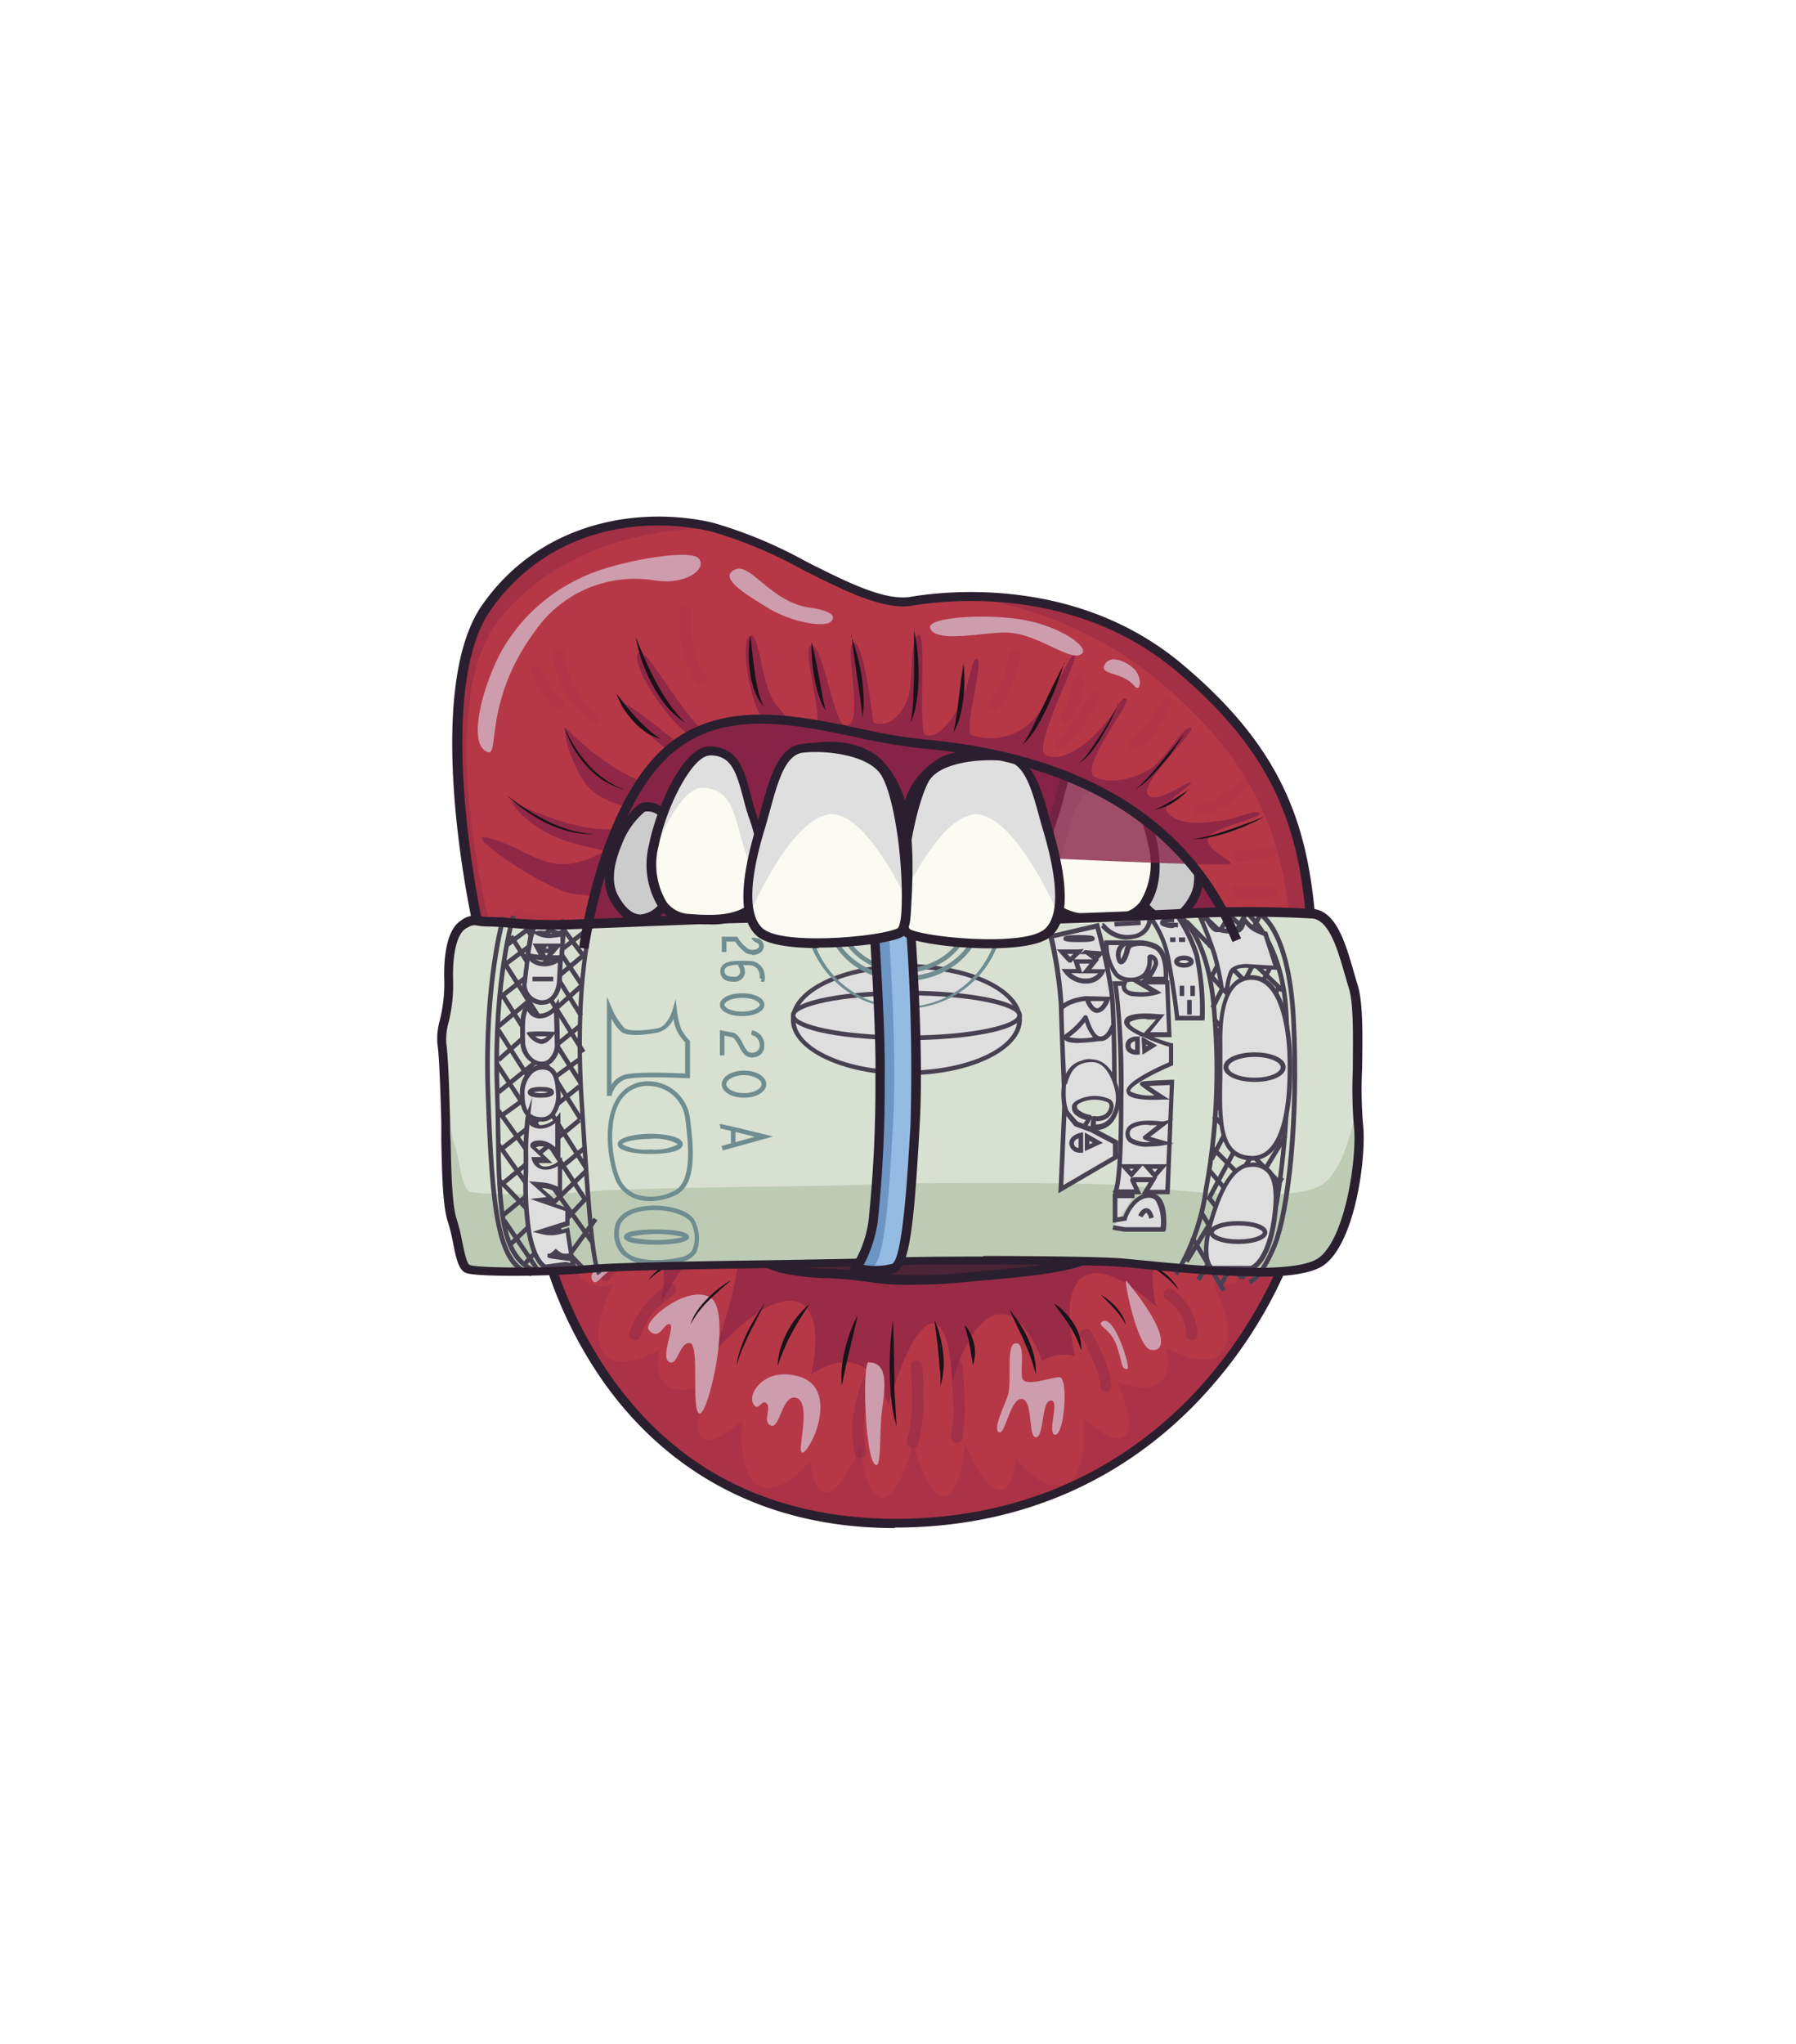 <svg width="320" height="364" fill="none" xmlns="http://www.w3.org/2000/svg"><g filter="url(#filter0_d)"><path d="M159.473 280.171c-31.429 0-49.398-16.306-58.864-29.968a81.811 81.811 0 01-8.208-14.974c-9.965 0-11.666-.777-12.942-1.461-4.75-2.385-5.73-7.266-6.452-10.834-.222-1.035-.443-2.126-.647-2.773-1.257-3.697-1.46-8.818-1.627-16.86v-3.365c-.11-4.141-.314-11.092-.61-12.941a18.484 18.484 0 01.536-7.025 19.4 19.4 0 00.61-4.881c-.24-6.97 1.091-12.183 3.938-15.548-2.662-15.197-5.546-42.373 4.382-56.442 13.126-18.487 34.183-21.353 49.491-17.748a86.159 86.159 0 0118.358 7.58c4.233 2.144 11.295 5.694 13.514 5.546 7.487-1.257 33.647-3.993 54.797 13.699 18.709 15.641 24.033 30.56 25.882 44.481 4.345 3.55 6.119 9.724 7.395 14.235l.647 2.219c1.368 4.418 1.257 10.778 1.128 17.526a81.28 81.28 0 000 8.319c.85 6.397-.777 25.439-9.688 32.501a16.769 16.769 0 01-7.08 3.087 93.055 93.055 0 01-11.629 17.305c-10.944 12.774-30.597 28.101-62.062 28.396l-.869-.074zm-55.98-61.267l1.849 5.546a70.64 70.64 0 008.356 16.639c7.395 10.519 21.15 23.054 45.701 23.054h.758a64.698 64.698 0 0050.008-22.795 76.856 76.856 0 0011.093-17.545l1.96-4.27 4.658-.389a15.902 15.902 0 003.31-.517c1.848-2.256 4.233-12.553 3.568-17.619a79.892 79.892 0 01-.222-10.741c0-4.197.185-10.538-.407-12.479-.24-.776-.481-1.59-.721-2.422a45.178 45.178 0 00-1.941-5.786l-4.918-.703-.61-6.267c-1.423-14.365-5.287-25.235-20.798-38.214-15.899-13.292-36.069-11.092-41.856-10.186-7.173 1.202-15.048-2.755-23.386-6.97a75.63 75.63 0 00-14.79-6.304c-10.224-2.403-24.2-.666-32.741 11.407-5.768 8.171-4.456 31.188-.777 49.121l1.59 7.746-6.008 1.313a22.437 22.437 0 00-.185 3.993 34.855 34.855 0 01-.962 8.8c-.11.518-.258 1.202-.314 1.571.351 2.533.518 6.822.74 14.605v3.494a77.65 77.65 0 00.758 12.036 30.932 30.932 0 011.053 4.141h8.985l6.249-.259z" fill="#fff"/><path d="M84.876 164.218s-8.819-40.543 1.848-55.573c10.667-15.03 28.083-17.1 40.192-14.272 12.109 2.828 26.844 14.605 35.329 13.181 8.486-1.423 30.227-2.847 47.679 11.758 17.452 14.605 22.185 27.731 23.516 44.888 1.331 17.156-144.202 9.983-144.202 9.983l-4.362-9.965z" fill="#B63847"/><path d="M221.573 171.3c-8.042-30.597-43.797-36.642-57.311-38.824-13.515-2.182-30.985-9.244-43.816 0-12.83 9.244-16.989 39.896-16.989 39.896l52.023 13.181 66.093-14.253z" fill="#872446"/><path d="M207.299 143.772c1.848.258 8.467 10.242 5.435 16.028-3.032 5.787-7.136 4.382-9.244.869-2.107-3.512-2.847-17.785 3.827-16.897" fill="#FBFBF2"/><path d="M207.299 143.772c1.848.258 8.467 10.242 5.435 16.028-3.032 5.787-7.136 4.382-9.244.869-2.107-3.512-2.847-17.785 3.827-16.897" fill="#CDCCCD"/><path d="M202.771 161.094c-1.683-2.773-2.681-11.721.111-15.973a4.456 4.456 0 014.529-2.164c1.387.185 3.42 2.94 4.714 5.436 1.11 2.163 3.494 7.654 1.331 11.795-1.848 3.512-3.956 4.307-5.416 4.363h-.13a6.372 6.372 0 01-5.139-3.457zm1.479-15.086c-2.33 3.568-1.461 11.943 0 14.235a4.722 4.722 0 001.563 1.835c.67.467 1.45.752 2.264.827 1.442 0 2.828-1.257 3.993-3.475 1.516-2.903.222-6.859-.703-8.948a13.675 13.675 0 00-4.122-5.898 2.852 2.852 0 00-2.921 1.424" fill="#2A1F2E"/><path d="M195.691 133.696c3.882 0 8.559 9.854 9.89 16.639 1.332 6.784-.795 12.83-6.137 13.218-5.343.388-8.579.148-11.518-2.052-2.94-2.2-1.849-10.908 0-16.251 1.849-5.342 1.849-11.647 7.765-11.591" fill="#FBFBF2"/><path d="M187.887 144.844c1.849-5.343 1.849-11.647 7.747-11.61 3.882 0 8.559 9.872 9.89 16.638a18.75 18.75 0 01.37 3.439c-1.941-6.193-5.712-12.941-8.911-12.941-5.897 0-5.879 6.267-7.764 11.61a34.446 34.446 0 00-1.849 8.689c-2.367-2.718-1.35-10.76.444-15.825" fill="#DFDFE0"/><path d="M187.39 162.185c-3.42-2.57-2.182-11.758-.277-17.156a45.78 45.78 0 001.016-3.55c1.128-4.233 2.274-8.615 7.395-8.615 4.807 0 9.503 11.314 10.686 17.341.906 4.641.296 8.782-1.719 11.407a6.961 6.961 0 01-5.158 2.81 52.598 52.598 0 01-3.698.148 12.941 12.941 0 01-8.43-2.385h.185zm8.061-27.731c-3.698 0-4.641 2.81-5.861 7.395-.314 1.202-.647 2.459-1.072 3.697-2.034 5.787-2.589 13.57-.278 15.308 2.774 2.108 5.861 2.292 10.945 1.849a5.39 5.39 0 003.993-2.145 13.033 13.033 0 001.405-10.094c-1.368-6.988-6.008-16.01-9.077-16.029" fill="#2A1F2E"/><path d="M210.22 119.627c-17.452-14.605-39.193-13.182-47.679-11.758-8.485 1.423-23.22-10.316-35.255-13.182-12.036-2.865-29.58-.869-40.247 14.254-10.668 15.123-1.85 55.573-1.85 55.573l4.29 9.983s4.751.222 12.534.518c.444-2.182.925-4.252 1.387-6.249h-.592c.148-1.128 3.883-27.583 16.842-36.975 9.651-6.969 21.927-4.4 32.76-2.144 3.831.878 7.707 1.544 11.61 1.996 28.97 2.589 48.068 14.532 56.72 35.478a25.398 25.398 0 011.497 4.418c7.395-1.682 11.869-3.956 11.61-7.006-1.423-17.101-6.064-30.283-23.516-44.888" fill="#B63847"/><path opacity=".38" d="M87.39 165.013s-10.907-40.561 2.22-55.573c9.243-10.575 22.535-14.79 34.811-15.289-11.962-2.182-28.138.351-38.232 14.66-10.612 15.031-1.849 55.574-1.849 55.574l4.27 9.983 3.698.166-4.917-9.521z" fill="#872446"/><path opacity=".8" d="M102.365 159.227c-4.437-.222-21.76-11.943-14.994-9.927 7.876 2.348 10.742 7.395 19.819 2.588 2.181-1.165-9.67-.241-15.973-8.837-.962-1.294 15.973 8.837 23.645 2.588 2.293-1.849-7.672-1.072-11.092-6.896-3.421-5.823-3.106-9.243-3.106-9.243s7.265 7.764 14.605 9.927c7.339 2.163 9.909 1.294 10.223.204.315-1.091-15.732-12.609-14.79-14.199.943-1.59 15.179 12.479 18.063 11.093 2.884-1.387-3.199-3.236-7.026-6.471s-9.447-12.017-8.023-13.717c1.423-1.701 8.338 12.423 12.812 14.586 4.474 2.163 7.986 3.698 10.852 1.719 2.865-1.978-.943-1.719-2.866-7.395-1.922-5.675-2.181-12.072-.647-12.072 1.535 0 1.849 9.484 4.548 12.516s4.4 5.824 6.637 4.53c2.237-1.295-2.477-14.79-.518-15.271 1.96-.481 4.049 13.81 5.953 14.18 3.883.776-.295-14.254 1.59-14.661 1.886-.406 3.531 14.236 3.531 14.236 3.513 1.294 6.36-3.125 6.6-6.563.241-3.125.204-7.765 1.257-8.967 1.849-2.126 0 17.009 1.406 17.693 2.089 1.016 5.546-3.18 6.858-7.063 1.313-3.882 1.572-6.71 2.348-6.47 1.331.425-2.643 13.107-.869 13.607a10.465 10.465 0 0011.832-3.883c3.199-3.882 5.417-10.685 6.397-10.353.98.333-7.672 16.639-5.121 17.804 2.551 1.164 6.397-.98 9.909-4.863 3.513-3.882 3.476-5.768 4.474-5.176.998.592-8.319 12.091-5.749 13.81 2.569 1.719 8.947.222 11.499-2.588 2.551-2.81 4.843-6.656 5.749-6.046.906.611-9.243 9.928-7.672 11.869 1.571 1.942 7.155-2.569 7.672-2.163.518.407-5.749 3.698-4.159 5.399 1.59 1.701 4.159 2.329 10.537 1.238 1.849-.314 5.547-1.959 5.842-1.09.296.869-9.243 2.662-9.243 4.603 0 1.941 4.215 3.697 4.141 4.308-.074.61-35.459-1.073-35.459-1.073l-44.148 10.261-37.344-3.772z" fill="#872446"/><path d="M86.928 133.954c2.033.758-.647-9.244 8.282-21.39a21.666 21.666 0 0121.113-9.244c5.953 1.073 9.872-2.144 8.097-3.919-1.774-1.775-15.769.814-21.02 3.568a31.264 31.264 0 00-14.254 13.385c-2.847 5.306-6.138 16.195-2.218 17.619m44.055-32.538c2.774-1.239 6.416 5.786 13.182 6.766 3.587.518 4.973 1.424 3.901 2.496s-6.841.277-11.351-2.496c-3.569-2.219-8.948-5.343-5.732-6.766zm34.776 10.408c-.777-1.848 9.613-2.625 16.38-1.479 6.766 1.147 11.794 4.826 10.685 5.99-1.849 1.849-7.838-3.586-13.477-3.697-3.698-.13-12.516 1.96-13.588-.721m30.985 6.599c-.665 1.738 3.291 1.073 5.436 3.698 1.017 1.239 1.59-1.849-.536-3.476-1.59-1.257-4.142-2.126-4.9-.166" fill="#CE9DAD"/><path d="M100.572 129.499a25.46 25.46 0 001.849 3.513 21.784 21.784 0 002.366 3.142 16.426 16.426 0 002.921 2.589l.814.554.869.481c.573.37 1.201.536 1.848.85a13.226 13.226 0 01-3.697-1.608 15.389 15.389 0 01-3.051-2.625 20.33 20.33 0 01-2.348-3.199 17.79 17.79 0 01-1.571-3.697zm12.627-16.213a139.985 139.985 0 001.738 4.16 51.016 51.016 0 001.96 4.048 39.886 39.886 0 002.311 3.809 27.938 27.938 0 002.884 3.42 15.17 15.17 0 01-3.402-3.032 25.393 25.393 0 01-2.496-3.827 29 29 0 01-2.958-8.578m-3.513 10.093c1.201 1.553 2.348 3.069 3.697 4.493.629.702 1.313 1.349 2.015 1.996a20.168 20.168 0 002.293 1.738 8.732 8.732 0 01-2.699-1.239 12.388 12.388 0 01-2.219-1.959 15.736 15.736 0 01-1.756-2.367 11.661 11.661 0 01-1.257-2.662m23.904-10.093c.129 1.072.259 2.145.37 3.198.111 1.054.24 2.126.406 3.18.13 1.045.315 2.081.555 3.106.23 1.038.571 2.048 1.017 3.013a7.85 7.85 0 01-1.627-2.828 14.791 14.791 0 01-.758-3.18 21.848 21.848 0 010-6.489m10.927 1.016c.555 2.052.925 4.104 1.313 6.157l.554 3.068a25.47 25.47 0 00.684 3.069 10.79 10.79 0 01-1.312-2.902 25.735 25.735 0 01-.74-3.088 31.344 31.344 0 01-.499-6.304zm7.08-1.017a38.618 38.618 0 011.849 7.192c.182 1.225.299 2.46.351 3.697a13.742 13.742 0 01-.259 3.698c0-1.22-.222-2.441-.369-3.698-.148-1.257-.352-2.422-.537-3.697-.351-2.422-.739-4.844-.961-7.395m11.075-1.054c.605 2.756.891 5.572.85 8.393a29.282 29.282 0 01-.314 4.215 15.4 15.4 0 01-1.109 4.086c.234-1.371.394-2.753.48-4.141 0-1.387.111-2.773.13-4.16.018-1.386 0-2.791 0-4.178v-4.215m8.799 6.009c.24 2.107.24 4.234 0 6.341a25.294 25.294 0 01-.592 3.124 10.354 10.354 0 01-1.202 2.958c.245-1.012.436-2.036.573-3.069.148-1.035.278-2.07.407-3.105.259-2.071.481-4.16.888-6.249m17.877 0a49.77 49.77 0 01-2.94 7.709 40.01 40.01 0 01-1.941 3.697 13.292 13.292 0 01-2.588 3.236 23.886 23.886 0 002.015-3.531l1.849-3.698c1.183-2.459 2.348-4.917 3.697-7.395m9.54 7.266a35.966 35.966 0 01-1.331 2.995c-.48.979-1.035 1.848-1.59 2.865a26.981 26.981 0 01-1.848 2.699 9.222 9.222 0 01-2.422 2.2 11.118 11.118 0 002.163-2.403c.628-.869 1.239-1.849 1.849-2.699 1.164-1.849 2.181-3.698 3.272-5.657m11.795 5.139c-.592.98-1.239 1.849-1.849 2.829-.61.979-1.368 1.848-2.089 2.699a32.658 32.658 0 01-2.293 2.514 12.793 12.793 0 01-2.662 2.126 20.822 20.822 0 002.44-2.348 56.83 56.83 0 002.2-2.551c1.479-1.738 2.848-3.513 4.308-5.269m.611 10.131a12.317 12.317 0 01-2.7 2.292 8.696 8.696 0 01-3.309 1.313 23.78 23.78 0 003.088-1.664c.979-.61 1.941-1.276 2.921-1.849m13.476 4.77c-.979.555-2.015 1.036-3.031 1.498-1.017.462-2.09.85-3.162 1.22a28.51 28.51 0 01-3.272.906 12.919 12.919 0 01-3.365.351 19.487 19.487 0 003.291-.647 44.403 44.403 0 003.217-.998c1.072-.333 2.107-.74 3.161-1.128l3.161-1.202zm-134.956-3.808a45.114 45.114 0 003.53 2.495 37.448 37.448 0 003.698 2.09 25.685 25.685 0 003.993 1.571c1.383.391 2.801.645 4.234.758-1.45.04-2.899-.115-4.308-.462a23.217 23.217 0 01-4.104-1.498 29.21 29.21 0 01-3.697-2.2 25.199 25.199 0 01-3.347-2.754z" fill="#1A1219"/><g opacity=".34" fill="#872446"><path opacity=".34" d="M98.466 116.391c.074 1.464.386 2.907.924 4.27a17.83 17.83 0 005.787 7.95 1.054 1.054 0 001.442 0 1.034 1.034 0 000-1.46 15.944 15.944 0 01-5.214-7.137 14.266 14.266 0 01-.721-2.736.964.964 0 010-.24c0-.203 0 .259 0 0a2.057 2.057 0 010-.333 1.626 1.626 0 010-.296c0-1.312-2.089-1.312-2.052 0m-3.957 3.642c.354.785.749 1.55 1.183 2.293a12.63 12.63 0 002.903 3.697 1.033 1.033 0 001.442 0 .997.997 0 000-1.442 7.18 7.18 0 01-.777-.721l-.388-.462-.166-.203-.093-.111a20.826 20.826 0 01-1.22-1.849 19.675 19.675 0 01-1.146-2.237 1.007 1.007 0 00-.625-.48 1.006 1.006 0 00-.78.11 1.092 1.092 0 00-.37 1.405m26.437-11.055a29.482 29.482 0 00.222 4.77 15.717 15.717 0 002.829 7.968 1.042 1.042 0 00.751.409 1.046 1.046 0 00.803-.296 1.055 1.055 0 00.306-.799 1.034 1.034 0 00-.4-.756 13.812 13.812 0 01-2.292-6.933 28.647 28.647 0 01-.167-4.363c0-1.313-1.996-1.313-2.052 0zm58.827 7.136a29.046 29.046 0 01-.925 3.531c-.303.988-.68 1.952-1.127 2.884a9.492 9.492 0 01-1.683 2.515c-.906.942.536 2.403 1.461 1.46a15.593 15.593 0 003.253-6.101 28.66 28.66 0 00.999-3.697 1.055 1.055 0 00-.721-1.257 1.032 1.032 0 00-1.257.721m11.093 4.899c0 .296 0-.278 0 0v.628a16.256 16.256 0 01-.407 1.849c-.166.555-.185.74-.296 1.109l-.203.592v.203s-.148.37 0 .111c-.134.321-.295.63-.481.925l-.148.221c-.092.148.167-.166 0 0l-.332.315a1.034 1.034 0 001.442 1.46 4.832 4.832 0 001.275-1.849 13.06 13.06 0 00.851-2.477c.27-1.045.467-2.107.591-3.18a1.034 1.034 0 00-1.017-1.017 1.056 1.056 0 00-1.035 1.017"/><path opacity=".34" d="M193.841 123.73a40.54 40.54 0 01-2.588 4.493c-.241.351-.481.721-.74 1.072l-.203.277-.425.518c-.277.332-.573.647-.888.943-.138.14-.286.269-.443.388.166-.129 0 0 0 0-.074.06-.154.11-.241.148a1.06 1.06 0 001.036 1.849 11.912 11.912 0 003.512-3.698 47.606 47.606 0 002.459-4.086c.148-.295.314-.591.462-.905a1.075 1.075 0 00-.37-1.405 1.037 1.037 0 00-1.405.369m12.777 1.109c-.465.986-.99 1.943-1.571 2.866-.238.402-.497.791-.777 1.164l-.222.315-.129.166c-.148.203-.314.388-.481.592-.321.379-.667.738-1.035 1.072l-.277.24-.13.111a5.145 5.145 0 01-.573.388 1.055 1.055 0 00-.37 1.405 1.035 1.035 0 001.405.37 12.654 12.654 0 003.531-3.549 26.197 26.197 0 002.053-3.384l.425-.758c.126-.237.158-.514.089-.774a1.068 1.068 0 00-.459-.631 1.036 1.036 0 00-1.405.37m13.957 14.143a8.544 8.544 0 01-.721.703l-.776.703-.481.388-.222.166-.166.13c-.781.58-1.61 1.093-2.477 1.534a6.84 6.84 0 01-1.202.462l-.684.167h-.204c.111 0 .111 0 0 0h-.369a1.031 1.031 0 00-.898 1.026 1.036 1.036 0 00.898 1.026 10.636 10.636 0 005.897-2.422 21.544 21.544 0 002.884-2.459c.906-.961-.536-2.403-1.46-1.461m5.379 11.796c-.684.222-1.368.425-2.071.591l-.943.204h-.776c-.111 0 .148 0 0 0-.707.073-1.419.073-2.126 0a1.036 1.036 0 00-1.036 1.016 1.093 1.093 0 001.036 1.036 15 15 0 004.344-.462 18.205 18.205 0 002.163-.629 1.034 1.034 0 00.703-1.257 1.008 1.008 0 00-.483-.612 1.013 1.013 0 00-.774-.091m-.036 7.117l-.666.13-.74.129c.13 0 .167 0 0 0h-.684c-.658.056-1.32.056-1.978 0h-.702l-.407-.111h-.185c-.277 0 .111 0 0 0a1.055 1.055 0 00-1.405.37 1.036 1.036 0 00.37 1.405 8.395 8.395 0 004.326.499 22.33 22.33 0 002.699-.406 1.025 1.025 0 00.735-.861 1.04 1.04 0 00-1.29-1.118M92.16 163.792c.685.167 1.332.444 1.998.629a19.92 19.92 0 004.03.647 1.032 1.032 0 001.035-1.017 1.076 1.076 0 00-1.035-1.035h-1.886a16.6 16.6 0 01-1.664-.37c-.647-.185-1.276-.444-1.849-.61a1.036 1.036 0 00-1.276.703 1.072 1.072 0 00.722 1.275"/></g><path opacity=".38" d="M233.442 164.07c-1.424-17.1-6.064-30.282-23.516-44.887a56.867 56.867 0 00-36.162-12.608 67.982 67.982 0 0132.76 14.789c17.452 14.605 22.092 27.732 23.516 44.888a3.409 3.409 0 01-1.146 2.699c3.05-1.331 4.695-2.939 4.548-4.825" fill="#872446"/><path d="M151.819 176.031c-31.429 0-60.214-1.368-62.71-1.497h-.499l-4.53-10.593c-.369-1.683-8.78-41.079 1.85-56.221 10.63-15.14 28.415-17.6 41.171-14.605a80.607 80.607 0 0116.639 6.952c7.136 3.586 13.865 6.988 18.487 6.23 6.656-1.128 29.82-3.568 48.326 11.924 17.914 14.994 22.388 28.508 23.812 45.461a4.107 4.107 0 01-1.313 3.254c-7.08 7.395-45.682 9.095-81.122 9.095h-.111zm-62.007-3.105c8.93.406 129.652 5.731 142.076-7.118a2.462 2.462 0 00.832-1.997c-1.368-16.527-5.732-29.709-23.221-44.37-17.969-15.048-40.524-12.663-46.995-11.573-5.102.851-12.072-2.662-19.448-6.378a79.242 79.242 0 00-16.214-6.803c-12.257-2.884-29.043-.74-39.397 13.921-10.075 14.254-2.089 52.874-1.663 54.852l4.03 9.466z" fill="#2A1F2E"/><path d="M96.338 218.331s9.502 53.225 63.985 52.708c54.482-.518 69.974-50.231 69.974-50.231l-56.534-13.366-77.425 10.889z" fill="#B63847"/><path opacity=".23" d="M221.941 219.31c1.239 3.809 1.146 6.877-.573 8.375a5.677 5.677 0 01-5.398.555c3.013 5.897 3.697 10.926 1.349 12.941-1.849 1.664-5.398 1.072-9.502-1.165.554 2.792.221 5.01-1.147 6.212-1.368 1.201-4.363 1.183-7.672-.278 2.145 5.066 2.718 8.856 1.202 9.873-1.516 1.017-3.975-.462-7.21-3.365.61 6.23-.518 10.889-3.365 11.943-2.403.887-5.546-.98-8.671-4.677-.332 3.29-1.183 5.398-2.495 5.657-1.849.388-4.29-2.94-6.49-8.357-.591 5.547-1.848 9.244-3.697 9.392-1.849.148-4.03-3.697-5.546-9.576-1.572 6.137-3.698 10.094-5.676 9.927-1.978-.166-3.198-3.827-3.697-9.41-2.2 5.436-4.604 8.763-6.471 8.375-1.331-.277-2.181-2.366-2.514-5.657-3.106 3.697-6.267 5.546-8.671 4.659-2.847-1.054-3.956-5.694-3.365-11.925-3.216 2.903-5.879 4.252-7.21 3.365-1.331-.887-.942-4.807 1.202-9.872-3.291 1.46-6.045 1.664-7.654.259-1.608-1.405-1.719-3.402-1.164-6.212-4.105 2.255-7.599 2.828-9.503 1.183-2.366-2.052-1.645-7.081 1.368-12.941a5.75 5.75 0 01-5.417-.555c-1.996-1.738-1.848-5.546.13-10.279l-7.525 1.054s9.503 53.225 63.985 52.708c54.483-.518 69.975-50.249 69.975-50.249l-8.578-1.96z" fill="#872446"/><path opacity=".58" d="M99.85 219.311c3.698-1.609 6.378-2.015 7.395-.869 1.017 1.146.222 3.087-1.516 5.842 4.086-3.309 7.709-4.659 10.039-3.309 2.329 1.349 3.013 5.342 2.089 10.759 5.176-8.892 10.057-14.346 12.423-13.292 2.681 1.201 1.294 10.482-2.995 22.37 6.194-6.97 12.165-10.557 15.511-8.634 2.663 1.553 3.106 6.304 1.701 12.664 2.921-1.997 5.768-2.736 8.246-1.849 2.477.887 4.474 3.531 5.546 7.284 2.607-9.077 5.712-14.938 8.134-14.55 1.849.296 2.958 4.234 3.236 10.335 2.218-7.395 5.287-11.998 8.67-11.998 2.792 0 5.361 3.106 7.395 8.337a6.01 6.01 0 011.645-.832 7.17 7.17 0 014.179 0c-1.664-7.394-1.257-12.626 1.627-14.272 2.884-1.645 7.395.555 12.811 5.399-1.127-5.14-.721-8.985 1.535-10.464 2.255-1.479 6.138-.296 10.556 2.958-3.827-5.861-6.286-10.889-6.84-14.032l-23.036-5.436-87.168 12.258-1.09 1.349" fill="#872446"/><path d="M125.288 220.272s10.501 4.53 13.976 5.547c3.476 1.016 11.259.813 15.382 1.608a79.076 79.076 0 0017.748 0c4.806-.536 16.768-1.091 21.482-3.365 4.714-2.274 9.114-10.001 9.114-10.001l-86.428-2.071s4.954 6.674 8.726 8.282z" fill="#4B2435"/><path d="M162.301 228.814a43.832 43.832 0 01-7.802-.536 63.443 63.443 0 00-6.895-.629 43.891 43.891 0 01-8.579-.98c-3.475-1.072-13.606-5.454-14.05-5.657-3.956-1.664-8.874-8.264-9.077-8.541l-.999-1.35 89.479 2.219-.665 1.183c-.185.333-4.603 8.005-9.484 10.334-3.882 1.849-12.424 2.607-18.081 3.106a119.59 119.59 0 00-3.697.333c-3.385.348-6.785.52-10.187.518h.037zm-44.055-15.973c1.627 1.996 4.806 5.546 7.395 6.674.092 0 10.5 4.529 13.884 5.546 2.694.567 5.437.87 8.19.906 2.383.081 4.76.303 7.117.665a79.033 79.033 0 0017.489 0l3.698-.351c5.546-.481 13.902-1.202 17.526-2.94 3.328-1.59 6.6-6.267 8.023-8.467l-83.322-2.033z" fill="#2A1F2E"/><path d="M115.639 236.911c-1.387-1.498 6.692-8.153 10.833-5.879 4.141 2.274-.277 21.112-1.849 20.706-1.571-.407.148-12.424-1.737-12.553-1.886-.13-2.126 4.27-3.698 3.346-1.571-.924 1.202-6.415.13-6.692-1.073-.278-1.738 3.087-3.698 1.072m18.542 12.996c-.906-1.849 2.144-6.415 8.023-4.807 5.879 1.609 3.698 8.542 3.069 10.15-.628 1.608-2.144 4.271-2.533 3.198-.388-1.072 1.738-8.689-.813-9.484-2.551-.795-2.921 5.546-4.529 4.936-1.609-.61.129-3.179-.814-3.993-.943-.813-1.46 1.849-2.403 0zm46.606-10.611c-1.534.443-.425 6.988-1.201 9.243-.777 2.256-2.718 6.027-1.572 6.545 1.147.517 2.015-6.193 4.086-5.935 2.071.259 1.035 6.878 2.514 6.822 1.479-.055.888-6.452 2.626-6.544 1.737-.093-.814 6.027.813 6.082 1.627.056 2.403-10.371.666-10.242-1.738.129-6.212 1.849-6.582.111-.37-1.738.721-6.693-1.35-6.082zm19.931-11.185c-.592-.721 1.849 11.739 4.308 12.276 2.458.536 3.697-2.589-4.308-12.276z" fill="#CE9DAD"/><path d="M159.102 235.154c.166 3.18.166 6.341.24 9.503 0 1.571 0 3.142.13 4.714.129 1.571.129 3.161.296 4.733a24.949 24.949 0 01-.943-4.678c-.185-1.59-.259-3.18-.296-4.769a56.47 56.47 0 01.573-9.503zm-6.305-.886c-.425 2.126-.961 4.196-1.442 6.267l-.721 3.124-.647 3.143a19.04 19.04 0 01.573-6.452 25.604 25.604 0 012.237-6.082zm-8.503-2.072c-.61.869-1.165 1.756-1.72 2.625-.554.869-1.072 1.849-1.553 2.7-.48.85-.924 1.848-1.331 2.791a38.138 38.138 0 00-1.128 2.94c.033-1.072.207-2.135.518-3.162a16.648 16.648 0 015.214-7.894zm-8.043 0c-.962 1.849-1.849 3.587-2.792 5.417-.425.906-.85 1.849-1.239 2.755a22.114 22.114 0 00-.961 2.884c.101-1.022.324-2.027.666-2.995.33-.966.719-1.91 1.164-2.829a28.84 28.84 0 011.461-2.681 23.613 23.613 0 011.701-2.551zm-6.063-4.104a52.946 52.946 0 00-3.974 3.587 16.877 16.877 0 00-3.199 4.27 8.634 8.634 0 011.184-2.459 14.336 14.336 0 011.719-2.089 18.644 18.644 0 012.034-1.848 16.36 16.36 0 012.236-1.516m-7.174-4.252a40.963 40.963 0 00-3.993 1.756c-.647.333-1.257.721-1.849 1.109-.591.423-1.148.893-1.663 1.405a6.96 6.96 0 011.479-1.645 10.46 10.46 0 011.848-1.22 11.58 11.58 0 012.034-.869 12.571 12.571 0 012.144-.536zm43.501 11.369c.417.903.745 1.844.98 2.81.234.963.413 1.938.536 2.921a14.792 14.792 0 01-.444 5.916c0-.998 0-1.96-.129-2.921-.129-.961-.129-1.941-.259-2.902-.185-1.849-.481-3.846-.684-5.824zm5.326.795a5.58 5.58 0 011.091 1.59c.28.59.491 1.21.628 1.849a6.871 6.871 0 01-.259 3.864c0-.666-.148-1.276-.24-1.849s-.185-1.22-.314-1.849c-.222-1.201-.555-2.366-.906-3.605zm8.134-2.699c.268.444.565.87.888 1.276.314.425.61.869.887 1.312a21.057 21.057 0 011.498 2.773c.432.965.772 1.967 1.016 2.995.239 1.03.333 2.088.278 3.143a36.69 36.69 0 00-.888-2.958c-.332-.961-.739-1.849-1.146-2.847-.407-.998-.869-1.849-1.312-2.81l-.666-1.405-.314-.721a2.59 2.59 0 01-.241-.758zm7.93-1.054a8.8 8.8 0 011.849 1.572c.593.596 1.114 1.26 1.553 1.978a8.06 8.06 0 011.35 4.788 27.897 27.897 0 00-.888-2.274 23.16 23.16 0 00-1.164-2.089c-.832-1.368-1.849-2.644-2.792-3.975m8.284-1.627a11.24 11.24 0 011.479 1.017c.462.379.895.793 1.294 1.239.398.449.757.931 1.072 1.442a6.41 6.41 0 01.666 1.664 13.537 13.537 0 00-2.052-2.829c-.777-.887-1.609-1.701-2.459-2.533zm7.634-6.026c.642.245 1.261.548 1.849.906.602.336 1.177.72 1.719 1.146.555.419 1.069.889 1.534 1.405.463.508.85 1.081 1.147 1.701a17.39 17.39 0 00-2.921-2.792c-1.073-.832-2.2-1.59-3.328-2.366z" fill="#1A1219"/><path opacity=".42" d="M154.35 244.12a28.302 28.302 0 00-1.701 5.029 20.54 20.54 0 00-.351 9.817 1.037 1.037 0 00.479.62 1.026 1.026 0 001.399-.379 1.014 1.014 0 00.1-.778c-.6-2.957-.466-6.016.388-8.911a32.75 32.75 0 01.999-3.235l.388-.961c.111-.296 0 .148 0-.167a1.055 1.055 0 00-.351-1.405 1.022 1.022 0 00-1.405.37m7.968-.869c.148 1.627.204 3.273.222 4.918a28.707 28.707 0 01-.869 8.43c-.388 1.258 1.59 1.849 1.978.555a30.795 30.795 0 00.943-8.818c0-1.701 0-3.402-.222-5.085-.111-1.312-2.163-1.331-2.052 0zm7.175.001c.148 1.646.24 3.291.314 4.936a30.722 30.722 0 01-.277 7.506c-.278 1.294 1.682 1.849 1.978.555.45-2.612.568-5.271.351-7.913 0-1.701-.166-3.401-.314-5.084a1.07 1.07 0 00-1.035-1.035 1.037 1.037 0 00-1.017 1.035zm23.293-5.01a43.555 43.555 0 011.59 3.069 24.928 24.928 0 011.091 2.681c.166.517.314 1.016.444 1.534 0 .222.11.462.147.684v.333a1.6 1.6 0 000 .259 1.035 1.035 0 001.017 1.035 1.055 1.055 0 001.036-1.035 20.768 20.768 0 00-1.96-6.323 42.198 42.198 0 00-1.682-3.272 1.063 1.063 0 00-1.443-.407 1.06 1.06 0 00-.406 1.442m15.344-6.785c.204.148-.24-.203 0 0l.462.388c.478.441.929.91 1.35 1.405.068.088.13.181.185.278.127.152.245.313.351.48.235.381.445.776.629 1.184 0 .11 0 .11 0 0a.659.659 0 010 .166c.036.084.067.171.092.259.087.24.155.488.204.739.113.422.157.859.129 1.294a1.037 1.037 0 001.035 1.017 1.014 1.014 0 001.017-1.017 10.357 10.357 0 00-4.529-8.042 1.039 1.039 0 00-1.405.37 1.076 1.076 0 00-.09.775c.069.26.233.485.459.63m-93.989-9.872a31.944 31.944 0 00-5.38 3.568 6.07 6.07 0 00-1.386 1.534 1.003 1.003 0 00.068 1.128.989.989 0 00.302.259 1.014 1.014 0 001.386-.352.61.61 0 000-.148s.148-.184 0 0c-.148.185 0 0 0 0l.148-.147c.191-.222.401-.426.629-.61l.351-.296.166-.13.814-.591a27.373 27.373 0 013.05-1.849l.647-.37a1.035 1.035 0 00.37-1.405 1.055 1.055 0 00-1.405-.37m5.286 7.081a18.663 18.663 0 00-5.343 5.546 12.335 12.335 0 00-1.405 3.143 1.039 1.039 0 00.745 1.15 1.033 1.033 0 001.233-.595 12.399 12.399 0 013.383-5.362 21.048 21.048 0 011.849-1.59s.277-.222 0 0l.167-.111.24-.184.222-.148a1.057 1.057 0 00.138-1.757 1.06 1.06 0 00-1.174-.092" fill="#872446"/><path d="M154.814 242.568c-1.221 0-.721 15.511.832 17.914 1.552 2.403.942-5.177 1.497-9.244.555-4.067 1.183-8.615-2.329-8.578m-37.494-19.874c0-.869-13.496 2.144-11.795 5.195.85 1.571 1.627-1.849 5.897-2.977 4.271-1.127 6.009-.573 5.898-2.218zm83.564 21.02c.629-.093-2.329-9.854-4.492-8.43-1.109.739 1.405 1.109 2.533 4.196 1.127 3.088.758 4.4 1.959 4.234z" fill="#CE9DAD"/><path d="M159.474 272.148c-27.99 0-43.871-14.383-52.283-26.511a76.541 76.541 0 01-11.684-26.881l-.148-.832 78.405-11.092h.148l57.404 13.57-.259.831a80.417 80.417 0 01-14.79 25.217c-9.854 11.518-27.583 25.328-56.035 25.605h-.814l.056.093zm-62.173-52.837a75.887 75.887 0 0011.277 25.438c12.017 17.305 29.395 25.883 51.765 25.753 27.731-.277 45.127-13.736 54.778-24.976a81.498 81.498 0 0014.161-23.849L173.82 208.57 97.3 219.311z" fill="#2A1F2E"/><path d="M82.62 164.517c-1.959 1.146-2.846 5.066-2.661 10.224.184 5.157-1.609 8.559-1.258 10.87.352 2.311.537 7.839.722 14.069.184 6.23.129 14.42 1.22 17.637 1.09 3.217 1.275 7.839 2.699 8.541 1.423.703 14.254.721 21.907 0 7.654-.721 45.239-.887 51.118-1.238 5.879-.352 36.513-.352 43.464.184 6.951.537 30.634 3.698 35.81-.369 5.177-4.068 7.118-19.061 6.415-24.404-.702-5.343.703-19.227-.906-24.403-1.608-5.177-3.013-12.461-7.117-12.941a206.82 206.82 0 00-23.516 0c-6.415.351-26.899 1.146-32.778 1.146-5.879 0-34.369 0-39.009-.37-4.64-.37-31.872.998-38.287 1.183-6.415.185-10.335-.536-13.182-.536-2.847 0-2.496-.776-4.64.462" fill="#D8E0D1"/><path d="M242.111 194.205c-.758 6.305-2.773 13.81-6.211 16.528-5.158 4.104-28.859.888-35.792.351-6.933-.536-37.585-.517-43.464-.166-5.879.351-43.464.536-51.136 1.239-7.672.702-20.484.721-21.908 0-1.423-.721-1.59-5.343-2.68-8.542-1.091-3.198-1.054-11.406-1.239-17.637 0-1.608 0-3.161-.13-4.621a13.64 13.64 0 00-.573 4.437c.352 2.311.537 7.838.703 14.069.166 6.23.13 14.438 1.239 17.637 1.109 3.198 1.257 7.838 2.68 8.559 1.424.721 14.254.703 21.908 0 7.654-.702 45.257-.887 51.136-1.257 5.879-.37 36.513-.351 43.464.185 6.951.536 30.634 3.697 35.792-.351 5.158-4.049 7.136-19.061 6.415-24.404a47.365 47.365 0 01-.204-6.027zm.001-13.699c0 1.848 0 3.697.111 5.028 0-1.848 0-3.475-.111-5.028z" fill="#BDCBB5"/><path d="M94.6 227.298c-6.286-1.553-7.285-11.093-8.061-32.372-.721-20.114 2.754-31.613 2.791-31.724l.795.24c0 .111-3.475 11.481-2.754 31.429.72 20.336 1.7 30.208 7.395 31.613l-.167.814z" fill="#484152"/><path d="M96.504 227.094c-7.783-1.719-7.93-11.277-8.171-25.734 0-2.57-.093-5.213-.185-8.024-.573-18.894 2.903-30.245 2.94-30.356l.776.259c0 .111-3.476 11.333-2.884 30.06 0 2.829.13 5.547.166 8.042.24 14.088.389 23.387 7.525 24.958l-.167.795zm9.965.018c-1.128-1.848-1.849-8.189-3.217-30.892-1.368-21.741 1.849-32.556 1.849-32.667l.776.24c0 .111-3.253 10.815-1.848 32.371 1.386 22.019 2.07 28.859 3.105 30.523l-.665.425z" fill="#484152"/><path d="M99.85 164.101l-.65.488 4.644 6.199.651-.487-4.644-6.2zm-3.181.055l-.677.451 7.382 11.098.677-.45-7.382-11.099zm-2.824.469l-.69.431 10.022 16.018.689-.431-10.02-16.018zm-2.439 1.877l-.69.431 12.884 20.664.691-.431-12.885-20.664zm11.755 26.668l-13.736-21.649.684-.444 13.755 21.649-.703.444zm-13.253-16.118l-.688.434 13.936 22.095.688-.434-13.936-22.095zm-.75 6.197l-.687.437 15.614 24.555.686-.436-15.613-24.556zm-.324 5.947l-.682.444 15.955 24.512.682-.444-15.955-24.512zm.294 8.346l-.662.472 16.758 23.495.662-.472-16.758-23.495zm-.004 6.015l-.664.471 12.206 17.182.663-.471-12.205-17.182zm15.034 23.204c-6.027-6.378-15.123-15.992-15.585-16.38l.425-.702s.333.166 15.751 16.527l-.591.555zm-14.02-9.689l-.674.456 6.377 9.436.674-.456-6.377-9.436z" fill="#484152"/><path d="M94.691 164.516l-4.685 3.521.489.65 4.685-3.52-.489-.651zm5.563-.955l-10.427 7.82.489.651 10.426-7.82-.488-.651zm-11.182 14.616l-.5-.647 16.75-13.015.5.647-16.75 13.015zm0 4.936l-.518-.628 15.493-12.96.536.629-15.511 12.959zm14.396-7.975l-14.923 13.348.542.607 14.924-13.348-.543-.607zm-.473 7.323l-14.437 11.754.514.631 14.437-11.754-.514-.631zm.006 5.886l-14.133 10.208.477.66 14.132-10.208-.476-.66zm-13.393 16.618l-.518-.628 13.903-11.166.499.628-13.884 11.166zm13.387-5.803l-13.901 11.504.519.627 13.901-11.504-.519-.627zm1.081 4.829L89.1 216.341l.517.628 14.977-12.35-.518-.628zm-.056 4.401l-13.331 12.914.566.585 13.331-12.915-.566-.584zm-.01 4.854l-10.922 11.68.594.556 10.923-11.68-.595-.556zm1.777 3.623l-7.167 9.838.66.48 7.166-9.838-.659-.48z" fill="#484152"/><path d="M95.414 164.496s5.694-.443 5.657-.314c-.037.129-.628 2.181-1.737 1.849-1.11-.333-1.35-.758-1.35-.758a1.236 1.236 0 01-1.146.776 3.568 3.568 0 00-1.072 0 4.33 4.33 0 002.181.518 48.848 48.848 0 002.403-.278l-.314 4.197H97.54l1.85-2.144h-1.424l.295 1.016-1.848-.129.517-.795h-1.423l1.127 2.089-2.625-.351s.278-1.849.536-3.235a9.762 9.762 0 01.85-2.459" fill="#DEDEDF"/><path d="M97.43 171.059h-.777l-3.088-.425v-.407s.278-1.848.537-3.272a10.87 10.87 0 01.887-2.551l.11-.204h.223c5.786-.443 5.842-.369 6.008-.166l.13.185v.203a5.042 5.042 0 01-.795 1.609h.129l-.37 5.065h-3.05l.055-.037zm-.722-1.368l.389.758.591-.684-.98-.074zm1.72.444h1.238l.111-1.553-1.017 1.183v.093h-.11l-.222.277zm-3.938-.296l1.479.203-1.072-1.996h4.953v-1.183l-1.849.203a5.043 5.043 0 01-2.421-.555l-.407-.24c0 .24-.13.499-.185.777a70.046 70.046 0 00-.48 2.81l-.02-.019zm2.736-.906h.48l-.147-.536-.333.536zm.85-2.921c-.077.09-.163.17-.258.241h.572a1.313 1.313 0 01-.315-.185v-.056zm-2.384-1.054a8.474 8.474 0 00-.37.943l.351-.092a3.675 3.675 0 011.22 0c.48 0 .721-.518.74-.536l.203-.444-2.144.148v-.019zm2.699.315s.203.314 1.053.517c.407.111.795-.462 1.054-1.127l-2.33.148.223.462z" fill="#484152"/><path d="M94.01 170.172a3.695 3.695 0 002.68 1.516 3.7 3.7 0 002.625-.758h.48l-.166 3.864s-.277 3.697-3.161 3.697a3.275 3.275 0 01-3.124-3.106l.665-5.213z" fill="#DEDEDF"/><path d="M96.524 178.972a3.587 3.587 0 01-3.513-3.494l.795-6.397.61.888a3.428 3.428 0 002.367 1.331 3.52 3.52 0 002.33-.647l.11-.111h1.072l-.185 4.289c-.11 1.442-.98 4.122-3.53 4.122l-.056.019zm-2.7-3.531a2.848 2.848 0 002.718 2.699c2.44 0 2.7-3.217 2.7-3.365l.166-3.364a4.534 4.534 0 01-2.718.684 3.795 3.795 0 01-2.348-.999l-.517 4.345z" fill="#484152"/><path d="M98.575 173.962h-3.697v.813h3.697v-.813z" fill="#484152"/><path d="M94.01 178.879s.314 2.089 2.18 2.052a3.802 3.802 0 002.903-1.738l.167 7.174s-.388 3.383-3.07 3.032c-2.68-.352-3.068-3.532-3.068-3.532a41.234 41.234 0 010-4.178 6.83 6.83 0 01.887-2.81z" fill="#DEDEDF"/><path d="M96.598 189.824h-.444a4.345 4.345 0 01-3.42-3.882 38.368 38.368 0 010-4.271 7.395 7.395 0 01.943-2.995l.591-.924.167 1.091s.295 1.756 1.848 1.7a3.443 3.443 0 002.552-1.534l.72-1.202.222 8.56a4.823 4.823 0 01-1.478 2.939 2.645 2.645 0 01-1.627.537l-.074-.019zm-2.589-9.872a6.245 6.245 0 00-.425 1.848 40.5 40.5 0 000 4.123c0 .093.407 2.829 2.718 3.143a1.848 1.848 0 001.405-.407 3.695 3.695 0 001.146-2.311l-.148-6.045a3.698 3.698 0 01-2.496 1.072 2.407 2.407 0 01-2.255-1.386" fill="#484152"/><path d="M94.435 184.148h3.863s-.924 1.461-1.848 1.368c-.925-.092-1.849-1.368-1.849-1.368" fill="#DEDEDF"/><path d="M96.45 185.923h-.112a3.696 3.696 0 01-2.236-1.534l-.333-.462.536-.167a30.865 30.865 0 014.012 0h.74l-.407.61c-.111.167-1.036 1.553-2.2 1.553zm-1.11-1.386c.29.288.655.487 1.054.573a1.501 1.501 0 001.054-.555H95.34" fill="#484152"/><path d="M96.375 190.064c-1.183 0-3.31 1.294-3.29 4.936.018 3.642 1.737 4.271 3.29 4.363 1.553.093 3.272-1.035 3.088-4.954-.185-3.92-1.48-4.345-3.088-4.345z" fill="#DEDEDF"/><path d="M96.522 199.752h-.185c-2.459-.13-3.697-1.701-3.697-4.77a5.895 5.895 0 011.497-4.326 3.273 3.273 0 012.2-1.017c2.034 0 3.328.776 3.513 4.733a5.877 5.877 0 01-1.257 4.548 2.923 2.923 0 01-2.09.85l.02-.018zm-.185-9.226a2.409 2.409 0 00-1.608.795 4.92 4.92 0 00-1.257 3.698c0 3.346 1.479 3.882 2.902 3.956a2.134 2.134 0 001.646-.61 5.229 5.229 0 001.016-3.919c-.184-3.957-1.516-3.957-2.699-3.957" fill="#484152"/><path d="M98.297 194.538c0 .296-.869.555-1.848.555-.98 0-1.85-.259-1.85-.555 0-.295.87-.554 1.85-.554.98 0 1.848.24 1.848.554z" fill="#DEDEDF"/><path d="M96.356 195.499c-.388 0-2.33 0-2.33-.961s1.85-.961 2.33-.961 2.348 0 2.348.961-1.941.961-2.348.961zm-1.257-.961c.41.103.833.153 1.257.148.43.006.858-.044 1.275-.148a4.985 4.985 0 00-1.275-.148 4.932 4.932 0 00-1.257.148z" fill="#484152"/><path d="M94.008 199.234a2.573 2.573 0 002.533 1.553 4.51 4.51 0 002.921-1.553v6.323s-1.497-1.849-3.106-1.849c-1.608 0-1.368.666-1.368.666l2.404 2.31h-2.219a1.992 1.992 0 001.849 1.424 4.05 4.05 0 002.773-1.072v5.176a7.537 7.537 0 00-2.884-1.035l-1.479-.13 2.884 2.589-2.015.24 4.825 1.664v2.366l-4.733 1.516a7.641 7.641 0 002.367.222 15.138 15.138 0 002.366-.573l.721 4.529a5.515 5.515 0 01-1.848 0 4.36 4.36 0 01-1.017-.665s-.814.739-1.091.758c-.277.018 3.901.536 3.901.536l.443 1.109h-.758l-.721-.166-3.697.481s-1.849-.758-2.847-6.009a78.168 78.168 0 01-.592-13.847 53.9 53.9 0 01.315-6.545" fill="#DEDEDF"/><path d="M97.096 226.059h-.111c-.203-.092-2.108-.998-3.087-6.323a54.538 54.538 0 01-.61-11.092v-2.866c-.036-2.192.07-4.384.314-6.563v-.129l1.238-3.698-.425 3.827a2.235 2.235 0 002.09 1.165 3.935 3.935 0 002.606-1.405l.74-.906v8.282l.295-.277v6.859l-.628-.407a7.139 7.139 0 00-2.7-.943h-.258l2.662 2.367-1.165.129 3.42 1.202v2.958l-3.309 1.072h.48a16.7 16.7 0 002.293-.555l.462-.166.851 5.435h-.13l.703 1.849h-1.424l-.628-.166-3.68.351zm-2.773-25.679a50.29 50.29 0 00-.204 5.38v2.921a55.333 55.333 0 00.573 10.87c.796 4.271 2.182 5.436 2.533 5.658l3.587-.481.85.185-.129-.314c-2.052-.278-3.069-.407-3.568-.518-.444-.111-.444-.203-.425-.407v-.388h.388c.3-.185.579-.402.832-.647l.259-.24.277.221c.278.238.581.442.906.61.386.062.779.062 1.164 0l-.573-3.697c-.648.194-1.309.342-1.978.444a7.513 7.513 0 01-2.533-.241l-1.368-.351 5.805-1.849v-1.848l-6.248-2.163 2.902-.333-3.143-2.81 2.718.24c.85.103 1.676.354 2.44.74v-3.698c-.71.47-1.553.697-2.403.647a2.384 2.384 0 01-2.181-1.738l-.13-.499h1.738l-1.849-1.738a.718.718 0 010-.665c.24-.37.777-.555 1.664-.573 1.02.07 1.98.51 2.7 1.238v-4.326a4.364 4.364 0 01-2.478.999 3.061 3.061 0 01-2.256-.814l.13.185zm1.534 6.766a1.576 1.576 0 001.183.61 3.566 3.566 0 002.44-.961l.223-.203-.555-.703s-1.387-1.848-2.773-1.719a2.356 2.356 0 00-.888.148l2.94 2.828h-2.57z" fill="#484152"/><path d="M108.947 195.166h-.814v-17.674l.795 1.849a11.985 11.985 0 002.348 3.772c.906.628 3.698.443 5.99 0 1.701-.389 2.551-3.162 2.551-3.199l.573-1.941.222 2.015c.13 1.136.39 2.252.777 3.328.394.708.872 1.366 1.423 1.96l.13.11v6.656h-.444c-3.161-.185-9.595-.37-11.222.24a4.175 4.175 0 00-2.329 2.94v-.056zm0-13.828v11.813a4.392 4.392 0 012.033-1.645c1.849-.721 9.244-.407 11.093-.314v-5.547a9.245 9.245 0 01-1.461-2.033 9.496 9.496 0 01-.628-2.145 4.31 4.31 0 01-1.033 1.457 4.32 4.32 0 01-1.537.91c-1.849.406-5.287.868-6.655 0a7.919 7.919 0 01-1.849-2.515" fill="#6F8D90"/><path d="M115.731 213.894a6.966 6.966 0 01-2.755-.499 6.126 6.126 0 01-3.475-3.697c-1.35-3.698-2.071-10.39.517-14.236a6.47 6.47 0 015.547-2.884 7.509 7.509 0 017.395 6.767c.702 5.546 1.146 11.758-2.552 13.495a11.17 11.17 0 01-4.658 1.091l-.019-.037zm-.166-20.502a5.684 5.684 0 00-2.781.613 5.679 5.679 0 00-2.137 1.883c-2.385 3.568-1.664 10.149-.425 13.477a5.396 5.396 0 003.069 3.328 8.714 8.714 0 006.748-.574c3.475-1.626 2.569-8.8 2.089-12.645a6.642 6.642 0 00-6.582-6.064m1.277 31.873a7.81 7.81 0 01-6.138-2.034 5.548 5.548 0 01-.888-5.546c.648-1.331 2.348-2.939 6.859-2.995 1.849 0 6.637.518 7.395 3.328a6.65 6.65 0 010 5.028 3.916 3.916 0 01-2.606 1.664 21.997 21.997 0 01-4.604.499l-.018.056zm-.148-9.761c-3.217 0-5.343.924-6.12 2.532a4.717 4.717 0 00.777 4.622c1.608 2.015 6.267 2.052 9.928 1.239a2.999 2.999 0 002.089-1.276 5.992 5.992 0 000-4.381c-.518-1.849-4.178-2.773-6.6-2.736" fill="#6F8D90"/><path d="M115.843 205.52c-2.144 0-5.786-.37-5.786-1.738 0-1.368 3.697-1.849 5.786-1.849 2.09 0 5.805.37 5.805 1.849s-3.697 1.738-5.805 1.738zm0-2.681c-3.013 0-4.843.629-4.973.961a8.94 8.94 0 004.973.906 8.78 8.78 0 004.974-.924 8.545 8.545 0 00-4.974-.943zm1.129 18.82c-1.369 0-5.805 0-5.805-1.35 0-1.349 4.436-1.349 5.805-1.349 1.368 0 5.805.092 5.805 1.349s-4.456 1.35-5.805 1.35zm-4.789-1.35c3.152.715 6.425.715 9.577 0a21.648 21.648 0 00-9.577 0zm21.869-50.304c-.371 0-.737-.082-1.072-.24a7.266 7.266 0 01-1.997-2.07h-1.553v1.848h-.832v-2.717h2.755l.111.184a6.75 6.75 0 001.848 1.979 1.859 1.859 0 001.572 0 .678.678 0 00.251-.212.682.682 0 00.119-.306.462.462 0 00-.167-.388 1.407 1.407 0 00-.813-.352.358.358 0 00.166 0l-.573-.591c.296-.296.924 0 1.165 0a1.403 1.403 0 01.873 2.047 1.405 1.405 0 01-.614.578c-.392.213-.83.328-1.276.333m1.758 4.769l-.241-.111.185-.37-.37-.166a2.418 2.418 0 00-.314-1.553 2.022 2.022 0 00-1.534-.776h-1.091c.207.387.321.818.333 1.257a1.85 1.85 0 01-1.849 1.701c-.684 0-2.496 0-2.551-1.849 0-.795.48-1.849 3.05-1.849a15.756 15.756 0 012.237 0 2.684 2.684 0 012.496 1.849c.166.554.24 1.534 0 1.849l-.351.018zm-4.086-3.032h-.314c-1.054 0-2.311.277-2.293 1.072.019.795.647 1.054 1.719 1.054a.964.964 0 00.733-.213.987.987 0 00.358-.674 1.957 1.957 0 00-.388-1.109l.185-.13zm.535 9.133c-2.256 0-3.956-.869-3.956-2.033 0-1.165 1.7-2.034 3.956-2.034 2.255 0 3.975.869 3.975 2.034 0 1.164-1.701 2.033-3.975 2.033zm0-3.253c-1.849 0-3.143.702-3.143 1.22 0 .517 1.202 1.22 3.143 1.22 1.941 0 3.143-.721 3.143-1.22s-1.183-1.22-3.143-1.22zm.332 17.784c-2.218 0-3.956-1.053-3.956-2.403s1.738-2.422 3.956-2.422c2.219 0 3.975 1.054 3.975 2.422s-1.738 2.403-3.975 2.403zm0-4.011c-1.848 0-3.142.85-3.142 1.608 0 .758 1.294 1.59 3.142 1.59 1.849 0 3.143-.85 3.143-1.59 0-.739-1.294-1.608-3.143-1.608zm1.609-3.124a2.49 2.49 0 01-1.312-.37 4.656 4.656 0 01-1.11-1.553c-.369-.684-.887-1.627-1.331-1.719l-1.331-.277v3.512h-.813v-4.492l.48.092 1.849.351c.813.167 1.368 1.184 1.849 2.145.213.463.5.887.85 1.257a1.572 1.572 0 001.442 0 1.278 1.278 0 00.629-1.146 1.853 1.853 0 00-1.535-1.849l.148-.813a2.606 2.606 0 012.2 2.736 1.996 1.996 0 01-1.072 1.849 2.15 2.15 0 01-.961.221m-5.362 16.583l-.221-.795 5.934-1.645-3.697-.906c-2.016-.499-2.404-.555-2.459-.573v-.333l-.148-.462c.148 0 .166 0 2.755.573 2.292.536 5.268 1.276 5.268 1.276l1.516.388-8.948 2.477z" fill="#6F8D90"/><path d="M131.04 201.268h-.813v2.311h.813v-2.311z" fill="#6F8D90"/><path d="M181.659 181.597c0 5.232-9.022 9.484-20.17 9.484-11.148 0-20.17-4.252-20.17-9.484s9.04-9.577 20.17-9.577c11.129 0 20.17 4.252 20.17 9.503" fill="#DEDEDF"/><path d="M161.488 191.488c-11.352 0-20.577-4.437-20.577-9.891s9.244-9.909 20.577-9.909c11.332 0 20.595 4.436 20.595 9.909 0 5.472-9.244 9.891-20.595 9.891zm0-18.987c-10.889 0-19.763 4.086-19.763 9.096s8.874 9.077 19.763 9.077c10.889 0 19.763-4.067 19.763-9.077s-8.856-9.096-19.763-9.096z" fill="#484152"/><path d="M181.659 180.858c0 2.2-9.022 3.993-20.17 3.993-11.148 0-20.17-1.849-20.17-3.993 0-2.145 9.04-3.994 20.17-3.994 11.129 0 20.17 1.849 20.17 3.994z" fill="#DEDEDF"/><path d="M161.488 185.258c-9.965 0-20.577-1.553-20.577-4.419 0-2.865 10.612-4.4 20.577-4.4 9.964 0 20.595 1.553 20.595 4.4 0 2.847-10.612 4.419-20.595 4.419zm0-7.987c-12.239 0-19.763 2.089-19.763 3.568s7.524 3.587 19.763 3.587c12.238 0 19.763-2.089 19.763-3.587 0-1.497-7.506-3.568-19.763-3.568z" fill="#484152"/><path d="M161.118 179.619a17.548 17.548 0 01-17.785-17.249h.832a16.953 16.953 0 0033.906 0h.832a17.544 17.544 0 01-17.785 17.249z" fill="#6F8D90"/><path d="M161.118 174.738c-7.691 0-13.958-5.361-13.958-11.961h.813c0 6.156 5.898 11.093 13.145 11.093s13.144-4.992 13.144-11.093h.814c0 6.6-6.268 11.961-13.958 11.961z" fill="#6F8D90"/><path d="M161.118 173.277c-6.6 0-11.961-4.603-11.961-10.26h.813c0 5.195 5.011 9.428 11.093 9.428s11.092-4.233 11.092-9.428h.832c0 5.657-5.361 10.26-11.961 10.26" fill="#6F8D90"/><path d="M222.773 228.74l-.277-.777s2.033-.813 4.289-6.544c2.255-5.731 4.178-22.314 3.272-39.803-.85-16.769-6.249-18.765-6.304-18.784l.259-.776c.24 0 5.971 2.052 6.877 19.523.924 18.265-1.017 34.312-3.328 40.154-2.458 6.175-4.695 6.97-4.788 7.007z" fill="#484152"/><path d="M221.573 227.944l-.647-.517a35.864 35.864 0 006.137-13.237 154.922 154.922 0 001.59-35.237c-1.035-11.481-6.859-16.14-6.914-16.177l.499-.647c.24.185 6.156 4.899 7.229 16.75a155.666 155.666 0 01-1.609 35.459 36.962 36.962 0 01-6.285 13.606zm-11.703-.776l-.665-.481a38.949 38.949 0 005.269-14.956 117.32 117.32 0 001.515-30.855c-.85-13.94-6.1-17.471-6.156-17.508l.444-.684c.222.148 5.657 3.79 6.526 18.136a117.112 117.112 0 01-1.516 31.041 38.96 38.96 0 01-5.417 15.307zm9.213-64.946l-3.936 6.413.693.425 3.936-6.413-.693-.425z" fill="#484152"/><path d="M216.229 174.109l-.721-.388 6.249-11.481.721.407-6.249 11.462zm.184 5.565l-.74-.37 8.486-16.546.74.37-8.486 16.546zm8.953-12.919l-8.98 17.563.725.371 8.979-17.564-.724-.37zm1.531 3.519l-10.505 20.189.721.375 10.505-20.188-.721-.376zm.582 5.356l-11.228 21.792.723.373 11.228-21.792-.723-.373zm1.312 5.12l-13.287 25.535.722.375 13.287-25.535-.722-.375zm-.392 7.41l-13.483 25.348.718.382 13.483-25.348-.718-.382zm-16.643 36.734l-.703-.425 17.767-28.859.702.426-17.766 28.858zm16.903-22.797l-15.488 25.634.696.421 15.488-25.634-.696-.421zm-10.784 26.976l-.703-.407c10.852-19.135 11.093-19.264 11.093-19.338l.425.703-.222-.352.314.278c-.388.499-6.766 11.702-10.981 19.116" fill="#484152"/><path d="M219.253 162.62l-.546.603 8.279 7.493.546-.603-8.279-7.493zm-5.651-.893l-.56.59 15.175 14.385.56-.59-15.175-14.385zm-1.919 2.106l-.581.57 17.766 18.129.581-.569-17.766-18.13zm4.474 9.782l-.6.549 13.563 14.828.601-.549-13.564-14.828zm.404 7.615l-.573.577 13.15 13.073.574-.577-13.151-13.073zm12.184 17.912l-11.887-10.483.555-.61 11.887 10.483-.555.61zm-.999 5.25l-11.055-10.852.573-.573 11.055 10.852-.573.573zm-11.207-5.898l-.578.573 11.766 11.894.579-.572-11.767-11.895zm-.211 5.651l-.578.573 11.226 11.312.577-.573-11.225-11.312zm-.657 3.913l-.62.527 10.328 12.16.62-.526-10.328-12.161zm.013 4.943l-.646.494 8.236 10.761.646-.494-8.236-10.761zm5.167 14.907l-7.173-11.758.703-.426 7.173 11.74-.703.444zm-8.061-7.683l-.699.417 5.62 9.434.699-.416-5.62-9.435z" fill="#484152"/><path d="M221.572 163.609a6.946 6.946 0 001.849 1.848c.887.444 2.052.888 2.052.888l1.959 6.064-5.268-.333s-2.311-.111-2.848 1.128a12.54 12.54 0 00-.702 3.124h-.906a48.122 48.122 0 00-1.331-6.378 61.363 61.363 0 00-2.403-6.36h1.072s.98 1.849 1.849 1.96a9.492 9.492 0 003.882.092c.758-.443.85-2.052.85-2.052" fill="#DEDEDF"/><path d="M218.634 176.753h-1.257v-.351a50.752 50.752 0 00-1.35-6.23 61.167 61.167 0 00-2.385-6.323l-.259-.573h1.941l.13.222c.425.795 1.109 1.7 1.46 1.737h.555a7.885 7.885 0 003.069 0c.425-.258.61-1.275.647-1.719v-1.202l.684.98a6.094 6.094 0 001.719 1.738c.851.444 1.997.869 2.015.887h.185l2.2 6.841-5.86-.388c-.555 0-2.108 0-2.441.887-.36.963-.59 1.971-.684 2.995v.37l-.369.129zm-.536-.813h.166a11.93 11.93 0 01.702-2.884c.629-1.479 3.143-1.368 3.254-1.368l4.659.295-1.719-5.306c-.37-.147-1.202-.48-1.849-.831a5.155 5.155 0 01-1.442-1.258 2.22 2.22 0 01-.887 1.424 6.91 6.91 0 01-3.698 0h-.518c-.831 0-1.645-1.387-1.978-1.96h-.203a74.293 74.293 0 012.181 5.842c.561 1.998.994 4.03 1.295 6.083" fill="#484152"/><path d="M222.811 174.109c-1.719.13-5.435 1.257-5.25 11.684.185 10.427-1.849 20.022 5.25 20.484 7.099.463 7.21-12.386 7.118-17.378-.093-4.991-1.146-15.233-7.118-14.79z" fill="#DEDEDF"/><path d="M223.161 206.684h-.37c-6.045-.388-5.879-7.117-5.694-14.9v-5.99c-.166-9.632 2.958-11.888 5.546-12.091a4.826 4.826 0 013.698 1.275c3.346 3.051 3.845 10.742 3.9 13.921.148 8.412-1.072 13.903-3.697 16.362a5.008 5.008 0 01-3.55 1.423h.167zm-.481-32.168c-4.197.315-4.973 6.304-4.881 11.259v6.027c-.203 8.504 0 13.736 4.937 14.05a4.1 4.1 0 003.29-1.183c1.646-1.571 3.568-5.546 3.384-15.77 0-2.384-.426-10.389-3.698-13.31a3.99 3.99 0 00-3.05-1.073" fill="#484152"/><path d="M228.597 190.064c0 1.22-2.255 2.219-5.065 2.219-2.81 0-5.066-.999-5.066-2.219 0-1.22 2.274-2.237 5.066-2.237 2.791 0 5.065.998 5.065 2.237z" fill="#DEDEDF"/><path d="M223.531 192.689c-3.125 0-5.547-1.128-5.547-2.625 0-1.498 2.348-2.644 5.547-2.644 3.198 0 5.546 1.128 5.546 2.644 0 1.516-2.348 2.625-5.546 2.625zm0-4.455c-2.737 0-4.659.961-4.659 1.848 0 .888 1.849 1.849 4.659 1.849 2.81 0 4.658-.961 4.658-1.849 0-.887-1.848-1.848-4.658-1.848z" fill="#484152"/><path d="M222.902 207.424c-2.236 0-4.714 1.959-7.043 9.539-2.33 7.58 0 8.893 0 8.893h7.043s2.848-.795 4.012-8.283c1.165-7.487-.369-10.242-4.012-10.149z" fill="#DEDEDF"/><path d="M222.96 226.262h-7.211c-.258-.166-2.532-1.737-.184-9.391 2.033-6.619 4.381-9.743 7.395-9.817a4.242 4.242 0 013.475 1.294c1.387 1.59 1.701 4.548.962 9.336-1.184 7.654-4.179 8.578-4.308 8.615l-.129-.037zm-6.933-.813h6.822c.332-.129 2.662-1.368 3.697-7.931.684-4.456.444-7.284-.776-8.652a3.434 3.434 0 00-2.829-1.036c-2.588 0-4.77 3.088-6.637 9.244s-.592 8.042-.259 8.375" fill="#484152"/><path d="M225.399 219.496c0 .906-2.144 1.646-4.769 1.646-2.626 0-4.77-.74-4.77-1.646 0-.905 2.144-1.645 4.77-1.645 2.625 0 4.769.74 4.769 1.645z" fill="#DEDEDF"/><path d="M220.628 221.548c-2.57 0-5.176-.703-5.176-2.052 0-2.699 10.353-2.699 10.353 0 0 1.349-2.607 2.052-5.177 2.052zm0-3.291c-2.81 0-4.344.814-4.344 1.239 0 .425 1.534 1.238 4.344 1.238 2.81 0 4.363-.813 4.363-1.238 0-.425-1.553-1.239-4.363-1.239z" fill="#484152"/><path d="M209.721 163.036h-5.103a16.321 16.321 0 013.698 8.411c1.072 5.879 1.479 9.891 1.479 9.891h4.381a46.227 46.227 0 00-.979-11.222 25.643 25.643 0 00-3.476-7.08z" fill="#DEDEDF"/><path d="M214.584 181.744h-5.232v-.369s-.407-4.068-1.461-9.854a16.637 16.637 0 00-3.512-8.209l-.703-.684h6.286l.129.167a25.86 25.86 0 013.531 7.21 47.096 47.096 0 011.017 11.351l-.055.388zm-4.493-.832h3.698a44.65 44.65 0 00-.98-10.685 25.68 25.68 0 00-3.309-6.785h-3.993a19 19 0 013.142 7.931c.888 4.825 1.313 8.43 1.442 9.539z" fill="#484152"/><path d="M209.149 163.904s-1.96-.166-2.034.444c-.074.61 2.736.481 2.736.481" fill="#DEDEDF"/><path d="M209.167 165.255a3.696 3.696 0 01-2.292-.462.578.578 0 01-.167-.481c0-.869 1.59-.888 2.478-.814v.814a5.556 5.556 0 00-1.276 0c.658.061 1.32.061 1.978 0v.832h-.702m.258 1.81h-.961v.814h.961v-.814zm1.72 0h-1.11v.814h1.11v-.814z" fill="#484152"/><path d="M212.329 171.281c0 .351-.591.647-1.331.647-.739 0-1.331-.296-1.331-.647 0-.351.592-.665 1.331-.665.74 0 1.331.295 1.331.665z" fill="#DEDEDF"/><path d="M210.961 172.335c-1.017 0-1.756-.444-1.756-1.072 0-.629.739-1.072 1.756-1.072s1.738.462 1.738 1.072c0 .61-.74 1.072-1.738 1.072zm0-1.312a1.26 1.26 0 00-.943.277c.291.151.615.227.943.222.323.025.645-.067.906-.259a1.497 1.497 0 00-.906-.24zm.037 4.529h-.814v1.83h.814v-1.83zm1.905 0h-.813v1.83h.813v-1.83zm-.574 2.532h-.813v2.606h.813v-2.606z" fill="#484152"/><path d="M196.41 164.811a5.878 5.878 0 005.546 1.996 3.392 3.392 0 002.265-1.446 3.394 3.394 0 00.508-2.639" fill="#DEDEDF"/><path d="M200.757 167.362a6.103 6.103 0 01-4.456-2.108l-.129-.111.24-.277v-.462c.24 0 .37.092.555.277a5.193 5.193 0 005.047 1.72 2.982 2.982 0 002.404-2.422c.07-.399.057-.808-.038-1.202l.795-.166a3.703 3.703 0 01-.525 2.955 3.688 3.688 0 01-2.544 1.593 5.793 5.793 0 01-1.349.166" fill="#484152"/><path d="M203.197 163.928l-4.651.274.048.812 4.651-.273-.048-.813z" fill="#484152"/><path d="M200.625 167.88h-3.494s-.13 6.544 4.067 6.6c4.197.055 3.568-3.698 3.698-4.012.129-.314 1.479.185.998 1.46a7.372 7.372 0 01-1.498 2.348h3.365s.518-4.825-2.034-5.786c-2.551-.962-4.51-.703-4.788.573-.425 1.849-1.294 2.884-1.59 1.571a2.456 2.456 0 011.331-2.736" fill="#DEDEDF"/><path d="M201.236 174.904a3.592 3.592 0 01-2.662-1.127 9.596 9.596 0 01-1.849-5.898v-.407h5.75-.111a7.595 7.595 0 013.457.574c2.81 1.072 2.329 6.008 2.311 6.211v.37h-4.733l.425-.425a4.507 4.507 0 01-2.477.628l-.111.074zm-3.697-6.581a8.316 8.316 0 001.59 4.899 2.822 2.822 0 002.089.887 3.152 3.152 0 002.458-.776 3.473 3.473 0 00.758-2.533 2.285 2.285 0 010-.351.536.536 0 01.407-.444 1.205 1.205 0 011.091.407 1.568 1.568 0 01.296 1.701 7.76 7.76 0 01-.999 1.849h2.108c0-1.091 0-4.29-1.849-4.992a5.081 5.081 0 00-3.697-.314.832.832 0 00-.462.591c-.13.573-.629 2.496-1.572 2.496-.277 0-.647-.166-.813-.924a2.712 2.712 0 01.443-2.496h-1.848zm7.709 2.57a5.182 5.182 0 01-.296 1.959c.202-.323.375-.663.518-1.017a.83.83 0 000-.758l-.167-.184h-.055zm-4.456-2.57a2.018 2.018 0 00-1.09 2.274.637.637 0 000 .222 4.366 4.366 0 00.702-1.849c.072-.273.204-.526.388-.74v.093z" fill="#484152"/><path d="M203.084 174.923h5.01l.37 9.243h-4.344l2.773-3.106s-6.009-.702-5.99.999c.018 1.701 7.857 3.975 7.857 3.975v3.346s-7.691 3.272-7.58 4.843c.111 1.572 6.045 1.128 6.045 1.128s-3.586-2.311-3.512-2.403c.074-.093 5.213-.296 5.213-.296l-.832 19.504h-3.919l1.313-2.144h-3.698l.961 2.107h-4.011c.166-.185 1.109-1.848 1.053-16.638 0-16.195-1.072-20.336-1.072-20.336h1.627s-.628 1.682 1.849 1.848c1.296.141 2.607.035 3.864-.314l-2.977-1.756z" fill="#DEDEDF"/><path d="M208.409 212.693h-9.946l-.222-.5.185-.203c0-.148.998-1.849.924-16.38 0-15.899-1.035-20.336-1.054-20.336l-.111-.518h2.736l-.203.555a.904.904 0 000 .739c.203.333.684.518 1.405.574.915.109 1.84.109 2.755 0l-3.439-2.034h6.896l.407 10.131h-3.199c.999.388 2.108.758 3.18 1.072h.296v3.92l-.24.111c-4.031 1.719-7.395 3.697-7.395 4.437 0 0 0 .092.111.184a8.672 8.672 0 004.215.629c-2.533-1.664-2.57-1.849-2.607-1.96v-.166l.111-.148c.148-.222.185-.277 5.546-.499h.444l-.795 20.392zm-6.027-2.163c.203.462.518 1.109.721 1.571l.277.592 1.313-2.145h-2.311v-.018zm2.459 1.368h2.791l.684-16.066h-1.146c-.48 0-4.844.314-6.082-.758a1.123 1.123 0 01-.388-.758c-.111-1.664 5.546-4.234 7.579-5.139v-2.755a38.083 38.083 0 01-4.843-1.849h-.352v-.111c-1.534-.721-2.773-1.571-2.791-2.403a1.114 1.114 0 01.37-.832c1.22-1.109 5.546-.629 6.063-.573h.795l-2.588 3.18h3.014l-.352-8.505h-3.105l2.495 1.479-.813.296a10.524 10.524 0 01-4.049.333 2.53 2.53 0 01-2.052-.961 1.625 1.625 0 01-.24-.906h-.647a141.97 141.97 0 01.979 19.985c0 8.522-.277 14.272-.85 16.269h2.773c-.462-.98-.702-1.498-.721-1.572v-.203l.13-.185c.147-.203.203-.259 3.974-.185h.721l-1.349 2.219zm-.13-18.488a74.428 74.428 0 002.663 1.756l.942.611.111-2.533-3.697.166h-.019zm-.406-11.924a5.549 5.549 0 00-2.94.517c-.092.093-.111.148-.092.222 0 .426 1.035 1.091 2.532 1.757l2.182-2.422h-1.682" fill="#484152"/><path d="M202.511 187.846a2.39 2.39 0 01-1.572-.536 1.437 1.437 0 01-.406-1.091 1.512 1.512 0 01.462-1.109 2.475 2.475 0 011.59-.518h.499v3.235h-.481l-.092.019zm-.259-2.422c-.221.046-.43.141-.61.277a.71.71 0 00-.203.518.663.663 0 00.166.481c.183.155.409.251.647.277v-1.553z" fill="#484152"/><path d="M203.769 185.331c0 .166.147 1.849.147 1.849l1.424-.925-1.571-.924z" fill="#DEDEDF"/><path d="M203.546 187.845v-.665c0-.277-.129-1.664-.129-1.849v-.702l2.773 1.571-2.644 1.645zm.684-1.848v.351l.278-.185-.278-.166z" fill="#484152"/><path d="M207.28 200.103c-.129 0-6.415-.998-6.341 1.849.074 2.847 6.341 1.682 6.341 1.682a29.289 29.289 0 01-3.18-.998l3.18-2.477" fill="#DEDEDF"/><path d="M204.655 204.207a5.784 5.784 0 01-3.42-.758 1.846 1.846 0 01-.703-1.479 1.847 1.847 0 01.592-1.442c1.386-1.294 4.807-.925 5.934-.795h.185l1.849-.462-1.535 1.183-2.625 2.015 2.478.703 1.737.48-1.848.333c-.893.145-1.795.219-2.7.222h.056zm.074-3.846a4.68 4.68 0 00-3.106.703 1.05 1.05 0 00-.333.832 1.04 1.04 0 00.425.85 5.547 5.547 0 003.328.629c-1.331-.388-1.349-.499-1.405-.721v-.24l.203-.167 2.348-1.849h-1.423" fill="#484152"/><path d="M204.342 207.757l1.405 1.627 1.405-1.627h-2.81z" fill="#DEDEDF"/><path d="M205.747 210.012l-.314-.37-1.387-1.608-.665-.684h4.659l-2.293 2.662zm-.499-1.849l.499.592.518-.592h-1.017z" fill="#484152"/><path d="M200.329 207.757l1.276 1.424 1.294-1.424h-2.57z" fill="#DEDEDF"/><path d="M201.606 209.808l-2.219-2.477h4.4l-2.181 2.477zm-.37-1.645l.37.407.369-.407h-.739z" fill="#484152"/><path d="M187.296 166.77a74.054 74.054 0 011.849 12.22c.148 5.214.536 14.587.536 14.587s1.849-5.103 4.954-4.567c3.106.537 4.012 4.271 4.012 4.271s0-12.516-.536-16.805a110.777 110.777 0 00-2.551-11.629l-8.264 1.923z" fill="#DEDEDF"/><path d="M198.981 196.831l-.813-3.457s-.851-3.476-3.698-3.957c-2.847-.48-4.474 4.252-4.492 4.289l-.703 1.997-.092-2.107s-.389-9.429-.536-14.587a74.029 74.029 0 00-1.849-12.146v-.388l8.985-2.108.111.37a113.919 113.919 0 012.551 11.684c.518 4.27.536 16.361.536 16.86v3.55zm-11.203-29.746a73.568 73.568 0 011.719 11.906c0 3.808.333 9.909.462 12.941.851-1.553 2.422-3.698 4.678-3.254a5.161 5.161 0 013.512 2.625c0-3.697-.129-11.536-.518-14.697a109.444 109.444 0 00-2.421-11.185l-7.432 1.664z" fill="#484152"/><path d="M194.618 167.158a12.767 12.767 0 01-4.733 0 13.879 13.879 0 014.733 0z" fill="#DEDEDF"/><path d="M192.25 167.787c-2.773 0-2.773-.278-2.773-.629s0-.629 2.773-.629 2.792.278 2.792.629 0 .629-2.792.629z" fill="#484152"/><path d="M191.678 171.281l.573 1.701h-2.366a4.476 4.476 0 003.697 1.849 3.18 3.18 0 002.922-1.738h-2.848l1.387-1.738-3.365-.074z" fill="#DEDEDF"/><path d="M193.287 175.181a4.887 4.887 0 01-3.697-1.959l-.463-.647h2.589l-.555-1.72h4.696l-1.405 1.757h2.588l-.222.554a3.507 3.507 0 01-3.272 1.997h-.222l-.037.018zm-2.403-1.867a3.698 3.698 0 002.625.962 3.003 3.003 0 002.163-.925h-2.94l-1.848-.037zm1.405-1.701l.536 1.627 1.313-1.627h-1.849z" fill="#484152"/><path d="M189.22 169.525s1.423 1.608 1.442 1.534c.018-.074 1.627-1.571 1.59-1.534-.037.037-3.032 0-3.032 0z" fill="#DEDEDF"/><path d="M190.624 171.484c-.204 0-.426-.222-1.72-1.682l-.61-.703h3.883l.924-.092-.555.758-.111.092-1.442 1.387v.166h-.351l-.018.074zm-.463-1.608l.518.554.536-.536h-1.072" fill="#484152"/><path d="M195.153 171.133c-.166 0-.351-.148-.905-.591l-.814-.61h-1.072l.906-.684a.422.422 0 01.369 0l2.422.166h.259l.111.24c.111.278 0 .37-.462.888a4.302 4.302 0 00-.407.425v.129l-.222.111h-.185v-.074zm-.258-1.035l.184.129v-.111h-.277m.684 10.279c-1.405 0-2.163-2.2-2.237-2.458l-.13-.389.389-.129c.092 0 .148 0 3.845.092h.555l-.185.518c0 .24-.832 2.348-2.237 2.348v.018zm-1.239-2.181c.296.629.758 1.35 1.239 1.35.48 0 .961-.703 1.238-1.276h-2.477" fill="#484152"/><path d="M193.638 177.807s-3.531.352-4.622 1.849l4.622-1.849z" fill="#DEDEDF"/><path d="M189.347 179.951l-.665-.462c1.238-1.848 4.917-2.089 4.954-2.089v.832c-.536 0-3.42.462-4.307 1.719" fill="#484152"/><path d="M198.332 182.651c0 .184-.869 2.588-2.44 2.347-1.571-.24-2.422-3.845-2.477-3.697a15.641 15.641 0 01-3.125 3.106c-1.109.554 0 1.479 5.547.647" fill="#DEDEDF"/><path d="M192.14 185.757c-1.331 0-2.422-.204-2.607-.814 0-.166-.111-.61.573-.961a14.193 14.193 0 002.958-2.976l.148-.185h.259c.259 0 .314.203.444.591.665 1.997 1.349 3.069 2.033 3.162 1.146.185 1.849-1.738 1.978-2.015l.814.129c0 .37-.999 2.939-2.847 2.718-1.225.188-2.46.299-3.698.332l-.055.019zm-1.646-1.035c1.404.278 2.849.278 4.252 0a7.83 7.83 0 01-1.423-2.7 12.236 12.236 0 01-2.792 2.663" fill="#484152"/><path d="M189.607 193.245s-.573 4.252 1.165 6.026c1.738 1.775 2.274 1.757 2.274 1.757s1.128-1.757 1.072-1.738c-.055.018-2.865-.444-2.699-2.015.166-1.572 6.97-2.441 6.581.129a2.523 2.523 0 01-1.091 1.71 2.525 2.525 0 01-1.996.361l-.185 1.479a3.697 3.697 0 003.698-1.849 6.73 6.73 0 00.665-4.733s-1.017-5.306-4.455-5.324c-3.439-.019-4.326 1.978-4.955 4.234" fill="#DEDEDF"/><path d="M193.046 201.453c-.277 0-.979-.259-2.569-1.849-1.849-1.849-1.313-6.193-1.276-6.378.647-2.311 1.608-4.566 5.361-4.529 3.753.037 4.826 5.324 4.826 5.509a6.918 6.918 0 01-.721 5.028 3.942 3.942 0 01-3.698 2.052h-.702v-.517l.184-1.498c-.319.646-.69 1.264-1.109 1.849l-.129.185h-.222l.055.148zm-3.106-8.283c0 .37-.443 4.123 1.073 5.676a8.56 8.56 0 001.848 1.535l.592-.925a4.743 4.743 0 01-1.719-.813 1.704 1.704 0 01-.74-1.553c0-.351.278-.869 1.276-1.294a6.603 6.603 0 012.773-.609c.958 0 1.904.207 2.773.609a1.497 1.497 0 01.592 1.479 2.685 2.685 0 01-1.073 1.848 3.269 3.269 0 01-2.07.537v.61a3.11 3.11 0 002.791-1.664 6.289 6.289 0 00.611-4.419s-.98-5.01-4.049-5.028c-3.143 0-3.901 1.848-4.511 3.901l-.167.11zm4.437 5.436l.167.222a.253.253 0 01.092.166v-.222h.425a2.72 2.72 0 001.849-.351 1.978 1.978 0 00.758-1.368.716.716 0 00-.296-.721 5.994 5.994 0 00-4.695 0c-.574.24-.777.499-.795.628a.867.867 0 00.203.629 4.088 4.088 0 002.034.943l.258.074z" fill="#484152"/><path d="M189.645 197.681l-.629 14.105 9.688-5.638.074-2.662-4.326-2.311-2.773-1.036-2.034-2.458z" fill="#DEDEDF"/><path d="M188.573 212.526l.702-15.936 2.718 3.161 2.644.98 4.621 2.459-.092 3.143-10.593 6.193zm1.423-13.773l-.536 12.313 8.837-5.158v-2.182l-4.049-2.126-2.81-1.035-1.442-1.812z" fill="#484152"/><path d="M193.287 205.02v-3.327l3.217 1.848-3.217 1.479zm.814-1.848v.628l.61-.277-.61-.351z" fill="#484152"/><path d="M192.509 202.211s-1.849.351-1.645 1.59c.203 1.238 1.645 1.127 1.645 1.127v-2.717z" fill="#DEDEDF"/><path d="M192.38 205.298a1.849 1.849 0 01-1.849-1.516c-.111-1.276 1.184-1.849 1.979-2.034l.48-.092v3.642h-.61zm-.203-2.57c-.407.148-.888.462-.832.98.055.518.48.684.832.739v-1.719z" fill="#484152"/><path d="M202.03 212.989h-3.457v4.308l1.849-.296s1.35-4.086 4.437-4.086 2.385 6.045 2.385 6.045h-6.822l-2.034-.351" fill="#DEDEDF"/><path d="M207.522 219.367h-7.191l-2.108-.352.148-.813 2.034.351h6.378a7.544 7.544 0 00-.869-4.714 1.435 1.435 0 00-1.128-.518c-2.736 0-4.012 3.698-4.03 3.809v.24l-2.496.407v-5.195h3.882v.813h-3.05v3.42l1.054-.185c.351-.905 1.849-4.122 4.714-4.122.347-.022.695.037 1.016.171.32.135.605.342.833.605 1.479 1.683 1.054 5.546 1.035 5.731l-.222.352z" fill="#484152"/><path d="M203.195 216.649s1.146-2.588 1.978.278l-1.978-.278z" fill="#DEDEDF"/><path d="M204.786 217.056c-.296-.999-.555-1.073-.555-1.073s-.462.37-.665.832l-.74-.332c0-.241.647-1.369 1.461-1.313.813.055 1.091.961 1.294 1.645l-.795.241z" fill="#484152"/><path d="M223.847 227.316c-5.898 0-12.942-.628-19.763-1.294-1.757-.185-3.236-.333-4.308-.407-7.155-.554-37.77-.517-43.353-.185-2.366.148-9.817.259-18.487.389-12.516.203-28.101.443-32.668.85-6.71.629-20.54.832-22.35 0-1.258-.628-1.665-2.662-2.182-5.232a30.77 30.77 0 00-.925-3.79c-.943-2.754-1.054-8.689-1.183-14.438v-3.439c-.185-6.304-.37-11.721-.703-13.958-.09-1.39.06-2.784.444-4.123.556-2.237.823-4.535.795-6.84-.13-3.365.13-9.244 3.07-10.963a3.802 3.802 0 013.124-.74c.61.111 1.228.166 1.848.167 1.072 0 2.274.092 3.698.203a83.87 83.87 0 009.484.333l9.613-.388c10.723-.444 25.42-1.054 28.767-.795 2.958.222 16.786.351 38.953.351 5.953 0 26.437-.795 32.722-1.128a204.844 204.844 0 0123.664 0c4.03.518 5.657 6.193 7.099 11.204.241.813.463 1.608.703 2.366.98 3.18.869 9.244.776 15.012a75.067 75.067 0 00.148 9.521c.703 5.324-1.146 20.743-6.729 25.161-2.089 1.664-6.637 2.237-12.294 2.237l.037-.074zm-48.659-3.623c9.983 0 20.78.129 24.68.425l4.345.407c8.689.868 26.77 2.662 30.874-.592 4.844-3.827 6.785-18.58 6.119-23.645a79.008 79.008 0 01-.166-9.78c0-5.417.203-11.555-.703-14.494-.24-.758-.462-1.572-.702-2.385-1.313-4.53-2.773-9.651-5.75-10.039a208.088 208.088 0 00-23.349 0c-6.286.351-26.844 1.146-32.815 1.146-22.185 0-36.069-.129-39.083-.369-3.013-.241-18.487.388-28.581.813l-9.632.37a82.248 82.248 0 01-9.65-.333c-1.369-.111-2.552-.203-3.55-.203a12.74 12.74 0 01-2.163-.167c-.758-.111-.906-.148-2.052.518-1.59.943-2.44 4.474-2.274 9.502a27.826 27.826 0 01-.814 7.229 11.383 11.383 0 00-.444 3.531c.37 2.348.555 7.802.722 14.18 0 1.091 0 2.255.092 3.439.11 5.361.24 11.425 1.09 13.939.407 1.31.735 2.644.98 3.993.315 1.535.777 3.827 1.313 4.105 1.183.536 13.2.684 21.464 0 4.622-.426 19.597-.666 32.797-.851 8.596-.148 16.01-.259 18.358-.388 2.348-.13 10.427-.259 18.894-.259" fill="#2A1F2E"/><path d="M155.48 162.628s1.423 19.948 1.239 29.395c.048 8.502-.366 17-1.239 25.457a20.14 20.14 0 01-3.032 8.375c2.191.496 4.465.496 6.655 0 2.607-.887 3.254-15.511 3.864-25.457.888-14.79-1.072-38.657-1.072-38.657l-6.415.887z" fill="#6D96C4"/><path opacity=".64" d="M161.783 161.741l-3.697.499c.259 3.476 1.849 24.607 1.017 38.158-.592 9.946-1.239 24.57-3.846 25.457-.391.13-.793.222-1.201.278 1.622.246 3.278.152 4.862-.278 2.607-.887 3.254-15.511 3.845-25.457.888-14.79-1.072-38.657-1.072-38.657" fill="#ABD1F2"/><path d="M156.293 227.075a21.336 21.336 0 01-3.938-.406l-1.239-.278.758-1.017a19.987 19.987 0 002.884-8.023 231.1 231.1 0 001.22-24.662v-.684c.185-9.244-1.22-29.118-1.238-29.321v-.758l8.042-1.128v.869c0 .24 1.959 24.033 1.072 38.823l-.129 2.33c-.925 15.825-1.757 23.017-4.271 23.867a9.9 9.9 0 01-3.161.444v-.056zm-2.422-1.793c1.677.286 3.395.223 5.047-.185 1.849-.647 2.755-15.344 3.161-22.407l.148-2.329a344.51 344.51 0 00-.998-37.677l-4.788.665c.24 3.698 1.349 20.336 1.183 28.693v.702a226.53 226.53 0 01-1.239 24.884 23.514 23.514 0 01-2.496 7.654" fill="#2A1F2E"/><path d="M179.052 134.693c4.437 1.017 5.546 6.489 7.395 12.72 1.849 6.23 4.012 15.603 0 18.801-4.012 3.199-21.408 1.609-24.718 0-3.309-1.608-1.405-24.163 3.18-28.082a15.231 15.231 0 0114.069-3.439" fill="#FBFBF2"/><path d="M174.707 145.084c-4.881-.887-10.279 7.395-14.106 15.012.148-7.728.74-19.134 4.4-22.647 4.326-4.16 9.244-3.291 14.069-2.755 4.455.481 5.546 5.805 7.395 12.036 1.424 4.751 2.995 11.295 1.849 15.566-3.494-7.561-8.708-16.287-13.736-17.212" fill="#DFDFE0"/><path d="M161.452 166.954c-.979-.481-1.497-1.849-1.645-4.27-.314-5.75-.961-16.195 2.44-22.463a13.29 13.29 0 013.698-4.196c.454-.355.93-.682 1.423-.98 3.199-1.849 7.691-1.202 11.777-.74 4.086.463 5.86 4.326 7.395 9.78.277 1.035.554 2.089.869 3.106 3.161 10.556 3.069 16.99-.278 19.671-1.848 1.497-6.23 2.033-10.87 2.033-6.083 0-12.646-.943-14.79-1.941h-.019zm17.545-31.428c-4.141-.463-11.629.184-13.551 3.697-1.923 3.513-4.493 14.494-3.975 23.424.129 2.144.554 2.81.721 2.884 3.032 1.46 20.17 3.05 23.867 0 1.849-1.498 3.346-5.824-.277-17.915-.314-1.017-.592-2.089-.888-3.143-1.405-5.139-2.736-8.652-5.897-9.003" fill="#2A1F2E"/><path d="M114.788 143.734c-1.848.259-8.467 10.242-5.435 16.029 3.032 5.786 7.118 4.4 9.244.869 2.126-3.531 2.847-17.785-3.827-16.898" fill="#FBFBF2"/><path d="M114.788 143.734c-1.848.259-8.467 10.242-5.435 16.029 3.032 5.786 7.118 4.4 9.244.869 2.126-3.531 2.847-17.785-3.827-16.898" fill="#CDCCCD"/><path d="M114.18 164.514h-.148c-1.442 0-3.55-.832-5.398-4.363-2.164-4.141.203-9.632 1.331-11.795 1.294-2.477 3.309-5.25 4.714-5.435a4.456 4.456 0 014.529 2.163c2.792 4.252 1.849 13.2.111 15.973a6.372 6.372 0 01-5.139 3.457zm.721-19.966a13.968 13.968 0 00-4.123 5.897c-.906 2.108-2.218 6.046-.702 8.948 1.183 2.237 2.569 3.439 4.011 3.476a4.69 4.69 0 003.827-2.662c1.387-2.293 2.256-10.668 0-14.217a2.84 2.84 0 00-2.939-1.442" fill="#2A1F2E"/><path d="M126.455 133.659c-3.883 0-8.56 9.872-9.891 16.639-1.331 6.766.795 12.83 6.138 13.237 5.343.406 8.578.129 11.499-2.071 2.921-2.2 1.849-10.889 0-16.232s-1.849-11.647-7.746-11.61" fill="#FBFBF2"/><path d="M134.201 144.806c-1.848-5.343-1.848-11.647-7.764-11.61-3.864 0-8.542 9.872-9.873 16.639a20.366 20.366 0 00-.388 3.42c1.96-6.193 5.713-12.941 8.929-12.941 5.879 0 5.879 6.267 7.765 11.61a33.695 33.695 0 011.849 8.689c2.385-2.718 1.368-10.76-.425-15.825" fill="#DFDFE0"/><path d="M126.269 164.625c-1.109 0-2.311 0-3.697-.148a7.049 7.049 0 01-5.177-2.792 14.48 14.48 0 01-1.719-11.406c1.183-6.046 5.898-17.305 10.686-17.342 5.158 0 6.322 4.363 7.395 8.616.314 1.164.628 2.384 1.035 3.531 1.849 5.398 3.143 14.586-.277 17.156a12.942 12.942 0 01-8.246 2.385zm.185-30.061c-3.069 0-7.728 9.059-9.096 16.029a13.114 13.114 0 001.424 10.094 5.304 5.304 0 003.993 2.089c5.084.388 8.172.204 10.945-1.849 2.311-1.737 1.849-9.521-.278-15.307-.425-1.202-.758-2.459-1.072-3.698-1.22-4.566-2.144-7.395-5.86-7.395" fill="#2A1F2E"/><path d="M143.019 133.326c-4.456.481-5.546 7.82-7.488 14.069-1.941 6.249-3.993 15.585 0 18.783 3.994 3.198 21.427 1.608 24.736 0 3.31-1.608 1.498-25.568-3.087-29.469s-9.355-3.919-14.161-3.383z" fill="#FBFBF2"/><path d="M147.382 145.047c4.881-.888 10.279 7.395 14.106 15.012-.148-7.728-.647-20.54-4.308-24.034-4.326-4.16-9.354-3.919-14.161-3.383-4.455.499-5.546 7.838-7.395 14.069-1.423 4.751-2.995 11.295-1.849 15.566 3.495-7.561 8.708-16.287 13.737-17.212" fill="#DFDFE0"/><path d="M145.903 168.859c-4.641 0-9.004-.536-10.871-2.034-3.346-2.68-3.439-9.114-.277-19.67.296-1.017.591-2.071.869-3.106 1.497-5.436 3.032-11.093 7.302-11.555 4.271-.462 7.488-.758 11.222.869.734.351 1.438.759 2.108 1.22a15.8 15.8 0 013.697 4.825c3.402 6.268 2.662 17.489 2.33 23.239-.13 2.44-.647 3.698-1.627 4.271-2.089.998-8.652 1.848-14.79 1.848l.037.093zm-2.829-34.812c-3.161.351-4.492 5.195-5.897 10.334-.296 1.054-.573 2.127-.888 3.143-3.697 12.091-2.144 16.417-.277 17.915 3.697 2.958 20.835 1.386 23.867-.093.167 0 .592-.739.721-2.884.499-8.929-1.405-21.649-3.882-24.828-2.477-3.18-9.503-4.049-13.644-3.587z" fill="#2A1F2E"/><path d="M104.805 169.007l-1.627-.222c.148-1.128 3.883-27.565 16.842-36.975 9.651-6.97 21.945-4.4 32.779-2.145 3.822.887 7.692 1.554 11.591 1.997 28.97 2.588 48.068 14.531 56.72 35.477l-1.516.629c-8.412-20.336-27.047-31.946-55.352-34.479a104.339 104.339 0 01-11.776-2.015c-11.093-2.293-22.407-4.678-31.429 1.849-12.386 8.947-16.139 35.569-16.176 35.828" fill="#2A1F2E"/></g><defs><filter id="filter0_d" x="-13.39" y=".61" width="347.781" height="363.026" filterUnits="userSpaceOnUse" color-interpolation-filters="sRGB"><feFlood flood-opacity="0" result="BackgroundImageFix"/><feColorMatrix in="SourceAlpha" values="0 0 0 0 0 0 0 0 0 0 0 0 0 0 0 0 0 0 127 0"/><feOffset/><feGaussianBlur stdDeviation="41.695"/><feColorMatrix values="0 0 0 0 0.741 0 0 0 0 0.176 0 0 0 0 0.263 0 0 0 1 0"/><feBlend in2="BackgroundImageFix" result="effect1_dropShadow"/><feBlend in="SourceGraphic" in2="effect1_dropShadow" result="shape"/></filter></defs></svg>
